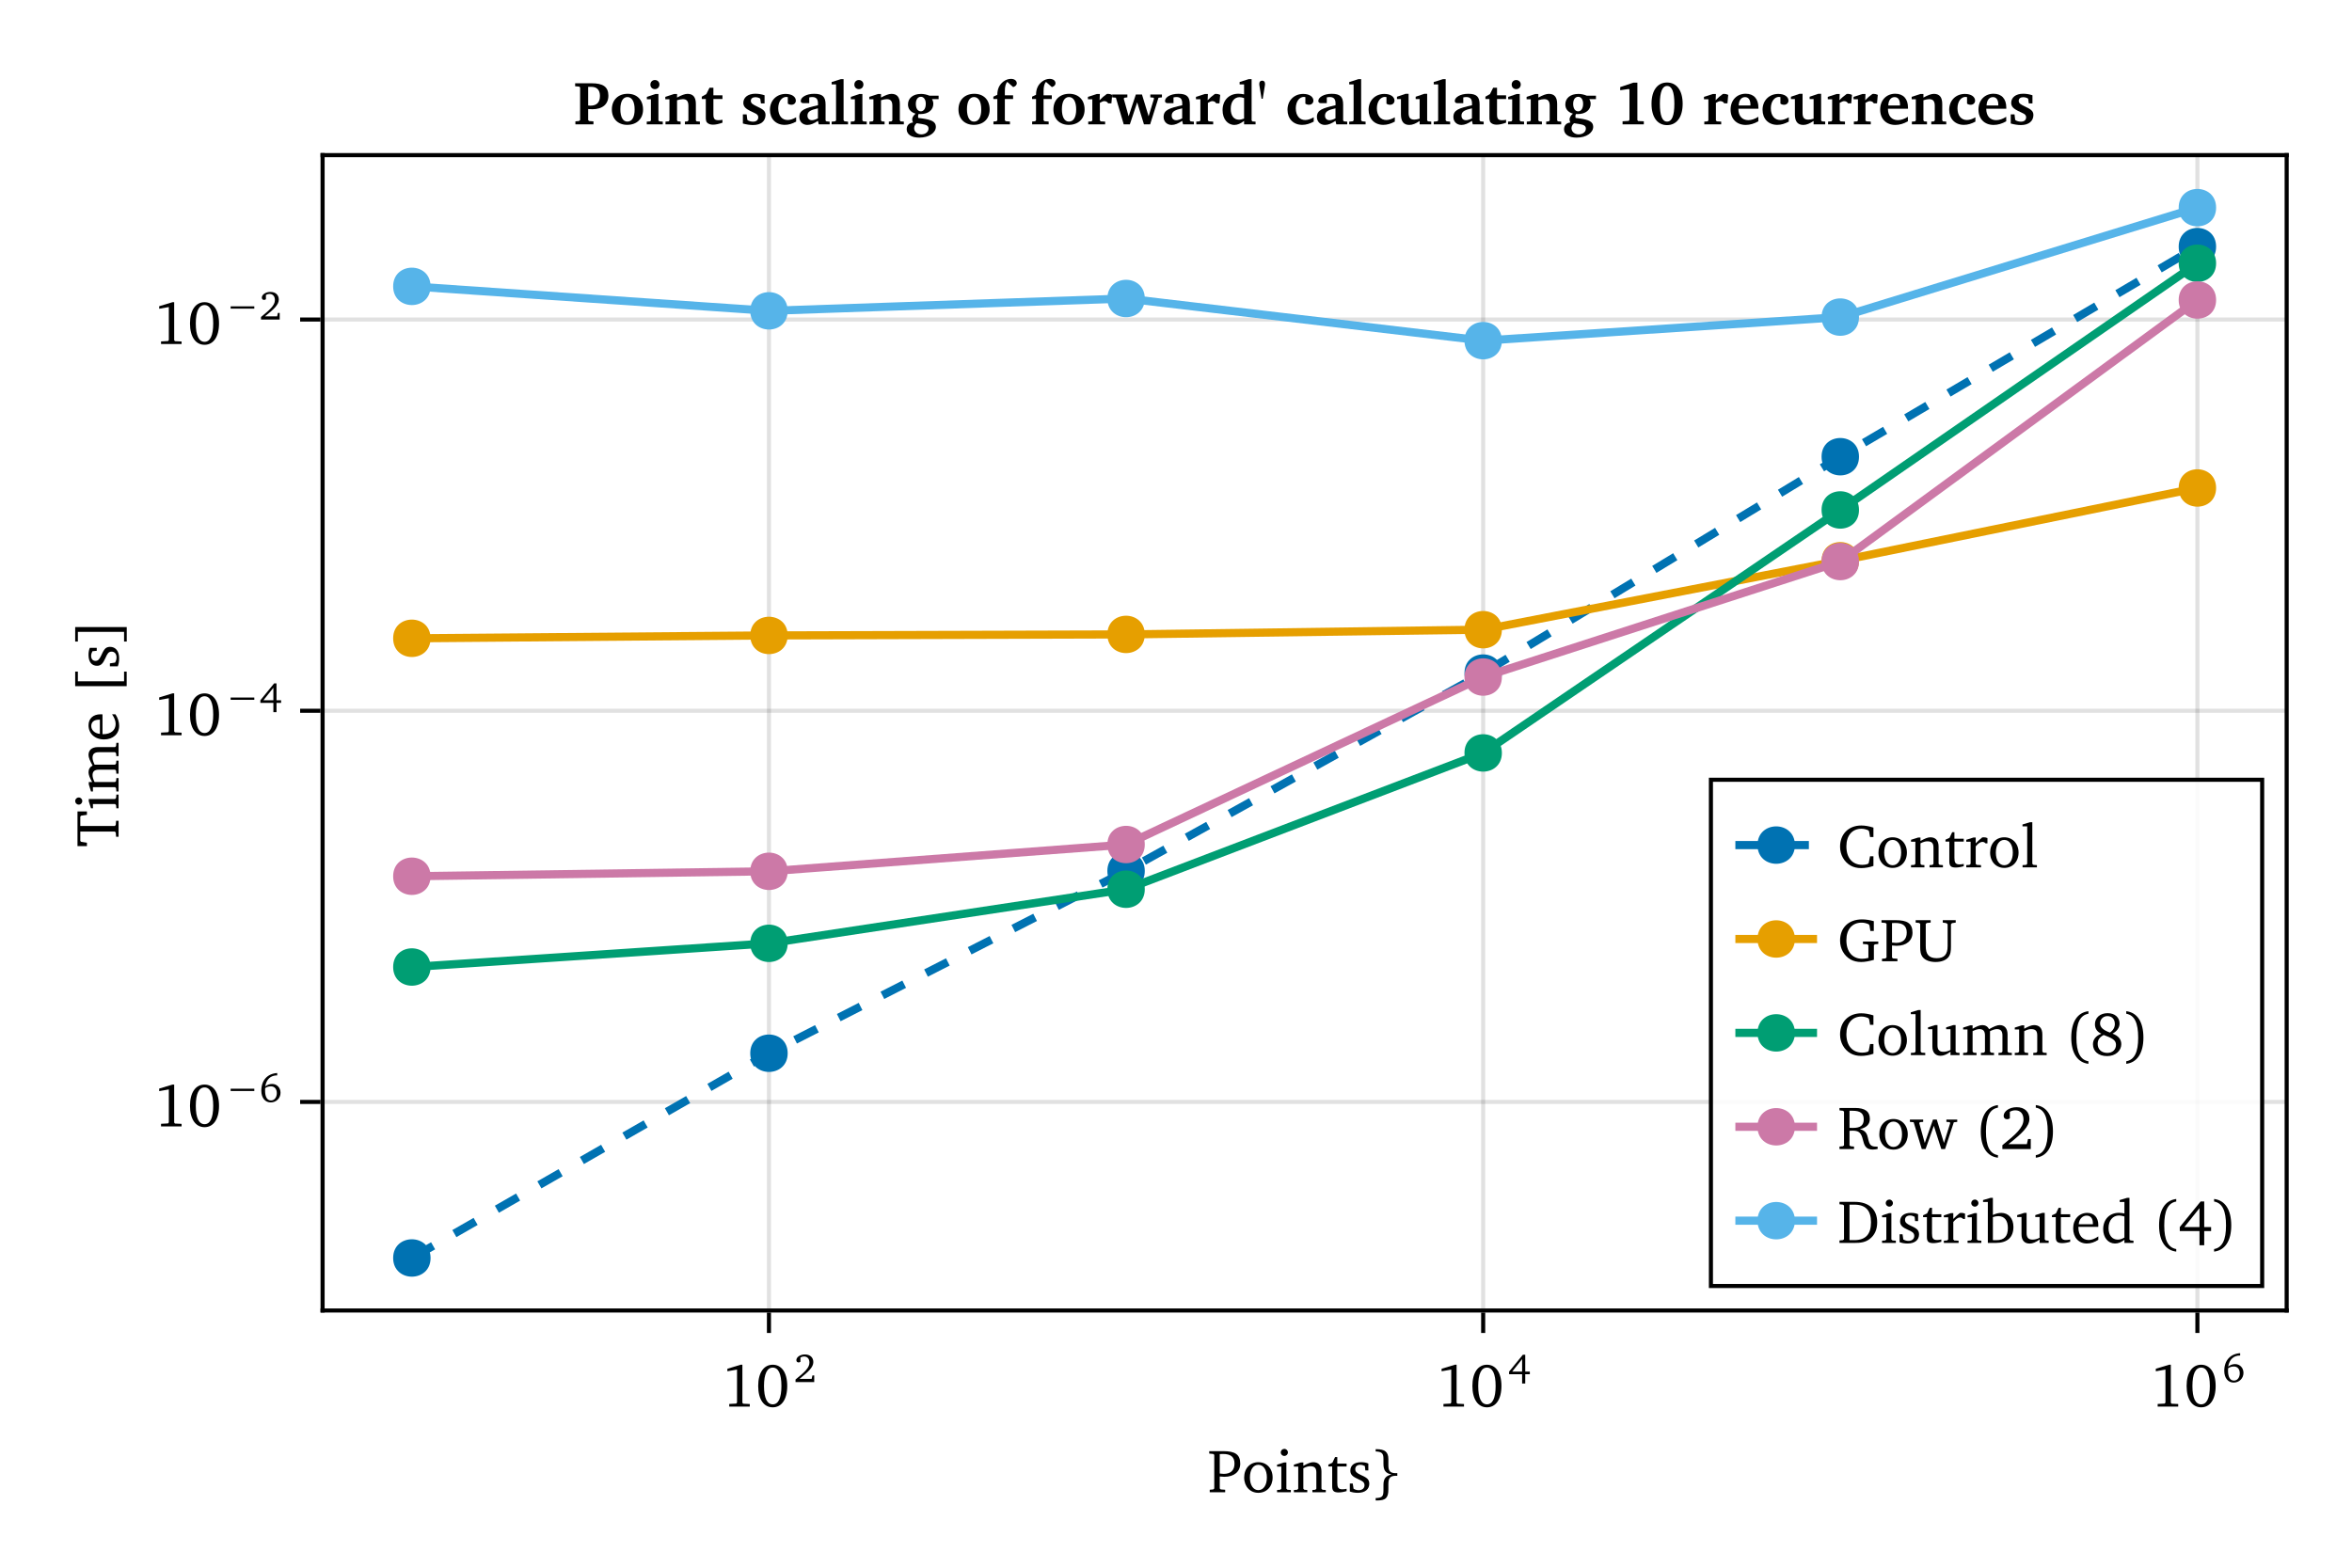 <?xml version="1.0" encoding="UTF-8"?>
<svg xmlns="http://www.w3.org/2000/svg" xmlns:xlink="http://www.w3.org/1999/xlink" width="576" height="384" viewBox="0 0 576 384">
<defs>
<g>
<g id="glyph-0-0-6548ddd7">
<path d="M 0.5 0 L 4.281 0 L 4.281 -0.609 L 3.203 -0.688 L 2.953 -0.906 L 2.953 -3.859 C 3.422 -3.812 3.797 -3.781 4.078 -3.781 C 6.5 -3.781 7.969 -5.078 7.969 -7 C 7.969 -9.281 6.672 -10.062 3.797 -10.062 L 0.375 -10.062 L 0.375 -9.469 L 1.344 -9.375 L 1.609 -9.172 L 1.609 -0.906 L 1.344 -0.688 L 0.5 -0.609 Z M 2.953 -4.578 L 2.953 -9.344 C 3.219 -9.375 3.5 -9.375 3.734 -9.375 C 5.656 -9.375 6.562 -8.641 6.562 -7.031 C 6.562 -5.391 5.656 -4.5 3.938 -4.5 C 3.719 -4.5 3.391 -4.531 2.953 -4.578 Z M 2.953 -4.578 "/>
</g>
<g id="glyph-0-1-6548ddd7">
<path d="M 0.953 -10.547 L 0.953 -9.984 C 2.453 -9.938 2.859 -9.516 2.859 -8.188 L 2.859 -6.969 C 2.859 -5.406 3.328 -4.672 4.828 -4.344 C 3.422 -4.031 2.859 -3.312 2.859 -1.812 L 2.859 -0.562 C 2.859 0.938 2.656 1.391 0.953 1.422 L 0.953 2.016 C 1.078 2.016 1.203 2.016 1.312 2.016 C 3.469 2.016 4.062 1.328 4.062 -0.734 L 4.062 -2.016 C 4.062 -3.5 4.531 -4.031 5.906 -4.031 C 6.016 -4.031 6.141 -4.016 6.25 -4.016 L 6.25 -4.688 C 6.125 -4.672 5.984 -4.672 5.859 -4.672 C 4.516 -4.672 4.062 -5.203 4.062 -6.594 L 4.062 -8.125 C 4.062 -9.844 3.203 -10.547 1.156 -10.547 C 1.094 -10.547 1.016 -10.547 0.953 -10.547 Z M 0.953 -10.547 "/>
</g>
<g id="glyph-0-2-6548ddd7">
<path d="M 4.031 -7.359 C 2.016 -7.359 0.562 -5.844 0.562 -3.609 C 0.562 -1.391 2.031 0.141 4.031 0.141 C 6.047 0.141 7.531 -1.391 7.531 -3.609 C 7.531 -5.828 6.062 -7.359 4.031 -7.359 Z M 4.031 -6.719 C 5.25 -6.719 6.125 -5.547 6.125 -3.609 C 6.125 -1.672 5.25 -0.516 4.031 -0.516 C 2.828 -0.516 1.969 -1.688 1.969 -3.609 C 1.969 -5.562 2.812 -6.719 4.031 -6.719 Z M 4.031 -6.719 "/>
</g>
<g id="glyph-0-3-6548ddd7">
<path d="M 0.375 -10.062 L 0.375 -9.469 L 1.234 -9.375 L 1.484 -9.172 L 1.484 -3.594 C 1.484 -2.484 1.562 -1.672 2.141 -0.953 C 2.719 -0.266 3.828 0.188 5.25 0.188 C 6.672 0.188 7.781 -0.266 8.359 -0.953 C 8.938 -1.672 9.016 -2.5 9.016 -3.594 L 9.016 -9.062 L 9.281 -9.328 L 10.188 -9.469 L 10.188 -10.062 L 7.016 -10.062 L 7.016 -9.469 L 7.922 -9.328 L 8.203 -9.062 L 8.203 -3.734 C 8.203 -1.688 7.422 -0.75 5.531 -0.75 C 3.609 -0.75 2.844 -1.688 2.844 -3.734 L 2.844 -9.172 L 3.125 -9.375 L 4.047 -9.469 L 4.047 -10.062 Z M 0.375 -10.062 "/>
</g>
<g id="glyph-0-4-6548ddd7">
<path d="M 2.125 -7.359 L 0.391 -6.812 L 0.391 -6.344 L 1.453 -6.344 L 1.453 -2.141 C 1.453 -0.641 2.172 0.156 3.469 0.156 C 4.203 0.156 5 -0.188 5.891 -0.844 L 5.891 0 L 8.109 0 L 8.109 -0.547 L 7.406 -0.609 L 7.141 -0.859 L 7.141 -7.359 L 6.562 -7.359 L 4.828 -6.812 L 4.828 -6.344 L 5.891 -6.344 L 5.891 -1.266 C 5.281 -0.953 4.703 -0.812 4.156 -0.812 C 3.156 -0.812 2.703 -1.312 2.703 -2.406 L 2.703 -7.359 Z M 2.125 -7.359 "/>
</g>
<g id="glyph-0-5-6548ddd7">
<path d="M 2.109 -1.188 C 5.438 -3.828 7.25 -5.516 7.25 -7.406 C 7.25 -9.109 6.062 -10.25 4.125 -10.25 C 2.266 -10.25 0.938 -9.188 0.938 -8.125 C 0.938 -7.625 1.266 -7.297 1.781 -7.297 C 2.031 -7.297 2.25 -7.359 2.453 -7.516 L 2.453 -9.125 C 2.906 -9.375 3.344 -9.484 3.797 -9.484 C 5.047 -9.484 5.797 -8.641 5.797 -7.219 C 5.797 -5.25 3.922 -3.609 0.625 -0.938 L 0.625 0 L 7.578 0 L 7.578 -2.453 L 6.906 -2.453 L 6.625 -1.188 Z M 2.109 -1.188 "/>
</g>
<g id="glyph-0-6-6548ddd7">
<path d="M 4.203 -10.062 L 0.5 -10.062 L 0.5 -9.469 L 1.344 -9.375 L 1.609 -9.172 L 1.609 -0.906 L 1.344 -0.688 L 0.5 -0.609 L 0.5 0 L 4.203 0 C 5.703 0 6.844 -0.172 7.859 -0.938 C 9.094 -1.859 9.734 -3.25 9.734 -5.047 C 9.734 -8.188 7.75 -10.062 4.203 -10.062 Z M 2.953 -9.375 L 4.141 -9.375 C 6.891 -9.375 8.219 -7.969 8.219 -5.047 C 8.219 -2.125 6.891 -0.688 4.141 -0.688 L 2.953 -0.688 Z M 2.953 -9.375 "/>
</g>
<g id="glyph-0-7-6548ddd7">
<path d="M 5.156 -7.031 C 4.656 -7.266 4.062 -7.359 3.406 -7.359 C 1.688 -7.359 0.75 -6.578 0.75 -5.266 C 0.75 -4.266 1.406 -3.781 2.688 -3.203 C 3.672 -2.766 4.219 -2.484 4.219 -1.703 C 4.219 -1 3.672 -0.5 2.812 -0.5 C 2.375 -0.5 1.953 -0.609 1.531 -0.859 L 1.344 -2.125 L 0.625 -2.125 L 0.625 -0.188 C 1.156 0.016 1.812 0.141 2.578 0.141 C 4.344 0.141 5.391 -0.719 5.391 -2.109 C 5.391 -2.672 5.172 -3.125 4.812 -3.406 C 4.312 -3.812 3.75 -4.016 3.219 -4.281 C 2.391 -4.688 1.953 -5 1.953 -5.641 C 1.953 -6.312 2.406 -6.719 3.188 -6.719 C 3.562 -6.719 3.922 -6.609 4.312 -6.406 L 4.422 -5.344 L 5.156 -5.344 Z M 5.156 -7.031 "/>
</g>
<g id="glyph-0-8-6548ddd7">
<path d="M 0.453 0 L 4.062 0 L 4.062 -0.547 L 3.016 -0.609 L 2.766 -0.859 L 2.766 -5.141 C 3.375 -5.859 3.906 -6.234 4.391 -6.234 C 4.703 -6.234 4.969 -6.125 5.156 -5.875 L 5.641 -5.875 L 5.641 -7.172 C 5.328 -7.312 5.047 -7.359 4.734 -7.359 C 4.625 -7.359 4.484 -7.359 4.359 -7.328 C 3.828 -6.906 3.281 -6.422 2.766 -5.875 L 2.766 -7.297 L 2.188 -7.297 L 0.453 -6.75 L 0.453 -6.281 L 1.516 -6.281 L 1.516 -0.859 L 1.25 -0.609 L 0.453 -0.547 Z M 0.453 0 "/>
</g>
<g id="glyph-1-0-6548ddd7">
<path d="M 4.031 -7.359 C 2.016 -7.359 0.562 -5.844 0.562 -3.609 C 0.562 -1.391 2.031 0.141 4.031 0.141 C 6.047 0.141 7.531 -1.391 7.531 -3.609 C 7.531 -5.828 6.062 -7.359 4.031 -7.359 Z M 4.031 -6.719 C 5.25 -6.719 6.125 -5.547 6.125 -3.609 C 6.125 -1.672 5.25 -0.516 4.031 -0.516 C 2.828 -0.516 1.969 -1.688 1.969 -3.609 C 1.969 -5.562 2.812 -6.719 4.031 -6.719 Z M 4.031 -6.719 "/>
</g>
<g id="glyph-1-1-6548ddd7">
<path d="M 2.312 -10.625 C 1.828 -10.625 1.438 -10.25 1.438 -9.75 C 1.438 -9.266 1.828 -8.891 2.312 -8.891 C 2.797 -8.891 3.188 -9.266 3.188 -9.75 C 3.188 -10.234 2.797 -10.625 2.312 -10.625 Z M 2.25 -7.297 L 0.531 -6.75 L 0.531 -6.281 L 1.578 -6.281 L 1.578 -0.859 L 1.312 -0.609 L 0.531 -0.547 L 0.531 0 L 3.906 0 L 3.906 -0.547 L 3.094 -0.609 L 2.812 -0.859 L 2.812 -7.297 Z M 2.25 -7.297 "/>
</g>
<g id="glyph-1-2-6548ddd7">
<path d="M 4.172 -10.25 C 2.031 -10.25 0.609 -8.359 0.609 -5.047 C 0.609 -1.719 2.031 0.188 4.172 0.188 C 6.312 0.188 7.719 -1.719 7.719 -5.047 C 7.719 -8.359 6.312 -10.25 4.172 -10.25 Z M 4.172 -9.547 C 5.547 -9.547 6.297 -8.016 6.297 -5.047 C 6.297 -2.062 5.547 -0.547 4.172 -0.547 C 2.797 -0.547 2.031 -2.062 2.031 -5.031 C 2.031 -8.016 2.797 -9.547 4.172 -9.547 Z M 4.172 -9.547 "/>
</g>
<g id="glyph-1-3-6548ddd7">
<path d="M 8.812 -0.344 L 8.812 -2.719 L 7.984 -2.719 L 7.656 -1.047 L 7.406 -0.812 C 6.953 -0.672 6.531 -0.609 6.109 -0.609 C 3.672 -0.609 2.188 -2.297 2.188 -5.141 C 2.188 -7.828 3.641 -9.453 5.875 -9.453 C 6.469 -9.453 7 -9.312 7.562 -9.062 L 7.75 -8.797 L 7.984 -7.422 L 8.812 -7.422 L 8.812 -9.734 C 7.719 -10.078 6.734 -10.25 5.844 -10.25 C 2.734 -10.25 0.641 -8.156 0.641 -5.047 C 0.641 -3.078 1.641 -1.328 3.234 -0.422 C 3.938 -0.031 4.797 0.188 5.797 0.188 C 6.797 0.188 7.828 0 8.812 -0.344 Z M 8.812 -0.344 "/>
</g>
<g id="glyph-1-4-6548ddd7">
<path d="M 0.453 0 L 4.062 0 L 4.062 -0.547 L 3.016 -0.609 L 2.766 -0.859 L 2.766 -5.141 C 3.375 -5.859 3.906 -6.234 4.391 -6.234 C 4.703 -6.234 4.969 -6.125 5.156 -5.875 L 5.641 -5.875 L 5.641 -7.172 C 5.328 -7.312 5.047 -7.359 4.734 -7.359 C 4.625 -7.359 4.484 -7.359 4.359 -7.328 C 3.828 -6.906 3.281 -6.422 2.766 -5.875 L 2.766 -7.297 L 2.188 -7.297 L 0.453 -6.75 L 0.453 -6.281 L 1.516 -6.281 L 1.516 -0.859 L 1.25 -0.609 L 0.453 -0.547 Z M 0.453 0 "/>
</g>
<g id="glyph-1-5-6548ddd7">
<path d="M 0.422 0 L 3.938 0 L 3.938 -0.547 L 3.078 -0.609 L 2.812 -0.859 L 2.812 -11.047 L 2.234 -11.047 L 0.406 -10.5 L 0.406 -10.031 L 1.562 -10.031 L 1.562 -0.859 L 1.312 -0.609 L 0.422 -0.547 Z M 0.422 0 "/>
</g>
<g id="glyph-1-6-6548ddd7">
<path d="M 6.25 -4.828 L 6.25 -4.219 L 7.312 -4.141 L 7.578 -3.938 L 7.578 -0.812 C 6.984 -0.672 6.484 -0.609 6.047 -0.609 C 3.688 -0.609 2.188 -2.312 2.188 -5.141 C 2.188 -7.844 3.625 -9.453 5.922 -9.453 C 6.531 -9.453 7.078 -9.312 7.641 -9.062 L 7.844 -8.797 L 8.062 -7.422 L 8.906 -7.422 L 8.906 -9.812 C 7.922 -10.094 6.938 -10.25 6.031 -10.25 C 2.719 -10.25 0.641 -8.203 0.641 -5.047 C 0.641 -3.078 1.625 -1.328 3.234 -0.422 C 3.938 -0.031 4.812 0.188 5.812 0.188 C 6.703 0.188 7.734 0 8.922 -0.344 L 8.922 -3.938 L 9.188 -4.141 L 10 -4.219 L 10 -4.828 Z M 6.25 -4.828 "/>
</g>
<g id="glyph-1-7-6548ddd7">
<path d="M 0.5 0 L 4.281 0 L 4.281 -0.609 L 3.203 -0.688 L 2.953 -0.906 L 2.953 -3.859 C 3.422 -3.812 3.797 -3.781 4.078 -3.781 C 6.5 -3.781 7.969 -5.078 7.969 -7 C 7.969 -9.281 6.672 -10.062 3.797 -10.062 L 0.375 -10.062 L 0.375 -9.469 L 1.344 -9.375 L 1.609 -9.172 L 1.609 -0.906 L 1.344 -0.688 L 0.5 -0.609 Z M 2.953 -4.578 L 2.953 -9.344 C 3.219 -9.375 3.5 -9.375 3.734 -9.375 C 5.656 -9.375 6.562 -8.641 6.562 -7.031 C 6.562 -5.391 5.656 -4.5 3.938 -4.5 C 3.719 -4.5 3.391 -4.531 2.953 -4.578 Z M 2.953 -4.578 "/>
</g>
<g id="glyph-1-8-6548ddd7">
<path d="M 6.812 -6.359 C 6.469 -7.016 5.891 -7.359 5.156 -7.359 C 4.531 -7.359 3.75 -7.047 2.766 -6.469 L 2.766 -7.297 L 2.188 -7.297 L 0.453 -6.75 L 0.453 -6.281 L 1.516 -6.281 L 1.516 -0.859 L 1.266 -0.609 L 0.453 -0.547 L 0.453 0 L 3.734 0 L 3.734 -0.547 L 3.016 -0.609 L 2.766 -0.859 L 2.766 -5.875 C 3.422 -6.203 3.969 -6.375 4.469 -6.375 C 5.375 -6.375 5.797 -5.875 5.797 -4.828 L 5.797 -0.859 L 5.531 -0.609 L 4.812 -0.547 L 4.812 0 L 8.016 0 L 8.016 -0.547 L 7.312 -0.609 L 7.031 -0.859 L 7.031 -5.875 C 7.688 -6.188 8.25 -6.375 8.734 -6.375 C 9.656 -6.375 10.078 -5.875 10.078 -4.828 L 10.078 -0.859 L 9.812 -0.609 L 9.109 -0.547 L 9.109 0 L 12.375 0 L 12.375 -0.547 L 11.578 -0.609 L 11.328 -0.859 L 11.328 -5.078 C 11.328 -6.562 10.578 -7.359 9.391 -7.359 C 8.797 -7.359 7.938 -7.016 6.812 -6.359 Z M 6.812 -6.359 "/>
</g>
<g id="glyph-1-9-6548ddd7">
<path d="M 0.453 0 L 3.734 0 L 3.734 -0.547 L 3.016 -0.609 L 2.766 -0.859 L 2.766 -5.875 C 3.406 -6.203 3.953 -6.375 4.438 -6.375 C 5.547 -6.375 5.953 -5.922 5.953 -4.828 L 5.953 -0.859 L 5.703 -0.609 L 4.984 -0.547 L 4.984 0 L 8.266 0 L 8.266 -0.547 L 7.453 -0.609 L 7.203 -0.859 L 7.203 -5.078 C 7.203 -6.578 6.484 -7.359 5.172 -7.359 C 4.531 -7.359 3.766 -7.016 2.766 -6.469 L 2.766 -7.297 L 2.188 -7.297 L 0.453 -6.75 L 0.453 -6.281 L 1.516 -6.281 L 1.516 -0.859 L 1.266 -0.609 L 0.453 -0.547 Z M 0.453 0 "/>
</g>
<g id="glyph-1-10-6548ddd7">
</g>
<g id="glyph-1-11-6548ddd7">
<path d="M 4.812 -5.531 C 3.188 -6.125 2.391 -6.797 2.391 -7.781 C 2.391 -8.781 3.172 -9.562 4.203 -9.562 C 5.297 -9.562 6.016 -8.812 6.016 -7.609 C 6.016 -6.812 5.594 -6.047 4.812 -5.531 Z M 5.438 -5.266 C 6.562 -5.844 7.172 -6.766 7.172 -7.75 C 7.172 -9.203 6.047 -10.281 4.25 -10.281 C 2.391 -10.281 1.141 -9.156 1.141 -7.562 C 1.141 -6.484 1.688 -5.688 2.719 -5.25 C 1.344 -4.719 0.656 -3.844 0.656 -2.656 C 0.656 -0.953 1.969 0.234 4.125 0.234 C 6.203 0.234 7.594 -1.094 7.594 -2.688 C 7.594 -3.859 6.859 -4.766 5.438 -5.266 Z M 3.281 -4.938 C 5.297 -4.188 6.297 -3.719 6.297 -2.531 C 6.297 -1.344 5.453 -0.547 4.172 -0.547 C 2.734 -0.547 1.812 -1.422 1.812 -2.75 C 1.812 -3.75 2.266 -4.391 3.281 -4.938 Z M 3.281 -4.938 "/>
</g>
<g id="glyph-1-12-6548ddd7">
<path d="M 0.5 -10.062 L 0.5 -9.469 L 1.344 -9.375 L 1.609 -9.172 L 1.609 -0.906 L 1.344 -0.688 L 0.5 -0.609 L 0.5 0 L 4.062 0 L 4.062 -0.609 L 3.203 -0.688 L 2.953 -0.906 L 2.953 -4.469 C 3.219 -4.484 3.484 -4.5 3.703 -4.5 C 5.062 -4.5 5.656 -4.109 6.062 -2.875 C 6.375 -1.922 6.438 -0.938 7.156 -0.312 C 7.5 -0.016 8 0.125 8.672 0.125 C 9.016 0.125 9.391 0.078 9.844 -0.016 L 9.844 -0.578 C 9.797 -0.578 9.75 -0.578 9.703 -0.578 C 8.562 -0.578 8.078 -0.766 7.75 -1.656 C 7.484 -2.359 7.469 -3.188 7.047 -3.875 C 6.75 -4.359 6.234 -4.688 5.5 -4.875 C 7.125 -5.234 7.938 -6.078 7.938 -7.359 C 7.938 -9.203 6.75 -10.062 4.312 -10.062 Z M 2.953 -9.375 L 3.672 -9.375 C 5.531 -9.375 6.438 -8.812 6.438 -7.25 C 6.438 -5.766 5.578 -5.172 3.781 -5.172 C 3.688 -5.172 3.422 -5.172 2.953 -5.188 Z M 2.953 -9.375 "/>
</g>
<g id="glyph-1-13-6548ddd7">
<path d="M 5.797 -10.766 C 3.125 -10.438 1.594 -8.172 1.594 -4.281 C 1.594 -0.438 3.188 1.828 5.797 2.125 L 5.797 1.5 C 3.781 1.156 2.859 -0.734 2.859 -4.266 C 2.859 -7.859 3.734 -9.781 5.797 -10.141 Z M 5.797 -10.766 "/>
</g>
<g id="glyph-1-14-6548ddd7">
<path d="M 0.469 -10.766 L 0.469 -10.141 C 2.516 -9.781 3.391 -7.859 3.391 -4.266 C 3.391 -0.734 2.469 1.156 0.469 1.5 L 0.469 2.125 C 3.078 1.828 4.672 -0.438 4.672 -4.281 C 4.672 -8.172 3.141 -10.438 0.469 -10.766 Z M 0.469 -10.766 "/>
</g>
<g id="glyph-1-15-6548ddd7">
<path d="M 1.312 -6.312 L 1.312 -1.469 C 1.312 -0.406 1.641 0.047 2.875 0.047 C 3.469 0.047 4.141 -0.062 4.844 -0.281 L 4.844 -0.844 C 4.5 -0.766 4.156 -0.719 3.812 -0.719 C 2.766 -0.719 2.562 -1.219 2.562 -2.359 L 2.562 -6.312 L 4.844 -6.312 L 4.844 -7.016 L 2.562 -7.016 L 2.562 -8.609 L 2.016 -8.609 L 1.359 -7.219 L 0.375 -6.781 L 0.375 -6.312 Z M 1.312 -6.312 "/>
</g>
<g id="glyph-1-16-6548ddd7">
<path d="M 1.969 -11.047 L 0.125 -10.5 L 0.125 -10.031 L 1.297 -10.031 L 1.297 0 L 3.203 0 C 6.078 0 7.562 -1.359 7.562 -3.938 C 7.562 -5.984 6.359 -7.359 4.594 -7.359 C 3.938 -7.359 3.25 -7.188 2.531 -6.844 L 2.531 -11.047 Z M 2.531 -0.688 L 2.531 -6.328 C 3.031 -6.484 3.484 -6.562 3.859 -6.562 C 5.359 -6.562 6.203 -5.531 6.203 -3.656 C 6.203 -1.594 5.312 -0.672 3.359 -0.672 C 3.281 -0.672 3 -0.672 2.531 -0.688 Z M 2.531 -0.688 "/>
</g>
<g id="glyph-1-17-6548ddd7">
<path d="M 6.719 -1.594 C 5.859 -1.016 5.109 -0.719 4.359 -0.719 C 2.844 -0.719 1.844 -1.859 1.844 -3.781 C 1.844 -3.828 1.844 -3.891 1.844 -3.938 L 6.703 -3.938 C 6.719 -4.109 6.719 -4.266 6.719 -4.406 C 6.719 -6.25 5.656 -7.359 4.016 -7.359 C 2.016 -7.359 0.562 -5.812 0.562 -3.562 C 0.562 -1.344 1.922 0.141 3.906 0.141 C 4.844 0.141 5.812 -0.172 6.719 -0.766 Z M 5.391 -4.578 L 1.922 -4.578 C 2.016 -5.844 2.859 -6.688 3.828 -6.688 C 4.828 -6.688 5.391 -6.031 5.391 -4.812 C 5.391 -4.734 5.391 -4.656 5.391 -4.578 Z M 5.391 -4.578 "/>
</g>
<g id="glyph-2-0-6548ddd7">
<path d="M 0.453 0 L 3.734 0 L 3.734 -0.547 L 3.016 -0.609 L 2.766 -0.859 L 2.766 -5.875 C 3.406 -6.203 3.953 -6.375 4.438 -6.375 C 5.547 -6.375 5.953 -5.922 5.953 -4.828 L 5.953 -0.859 L 5.703 -0.609 L 4.984 -0.547 L 4.984 0 L 8.266 0 L 8.266 -0.547 L 7.453 -0.609 L 7.203 -0.859 L 7.203 -5.078 C 7.203 -6.578 6.484 -7.359 5.172 -7.359 C 4.531 -7.359 3.766 -7.016 2.766 -6.469 L 2.766 -7.297 L 2.188 -7.297 L 0.453 -6.75 L 0.453 -6.281 L 1.516 -6.281 L 1.516 -0.859 L 1.266 -0.609 L 0.453 -0.547 Z M 0.453 0 "/>
</g>
<g id="glyph-2-1-6548ddd7">
<path d="M 1.312 -6.312 L 1.312 -1.469 C 1.312 -0.406 1.641 0.047 2.875 0.047 C 3.469 0.047 4.141 -0.062 4.844 -0.281 L 4.844 -0.844 C 4.5 -0.766 4.156 -0.719 3.812 -0.719 C 2.766 -0.719 2.562 -1.219 2.562 -2.359 L 2.562 -6.312 L 4.844 -6.312 L 4.844 -7.016 L 2.562 -7.016 L 2.562 -8.609 L 2.016 -8.609 L 1.359 -7.219 L 0.375 -6.781 L 0.375 -6.312 Z M 1.312 -6.312 "/>
</g>
<g id="glyph-2-2-6548ddd7">
<path d="M 5.156 -7.031 C 4.656 -7.266 4.062 -7.359 3.406 -7.359 C 1.688 -7.359 0.75 -6.578 0.75 -5.266 C 0.75 -4.266 1.406 -3.781 2.688 -3.203 C 3.672 -2.766 4.219 -2.484 4.219 -1.703 C 4.219 -1 3.672 -0.5 2.812 -0.5 C 2.375 -0.5 1.953 -0.609 1.531 -0.859 L 1.344 -2.125 L 0.625 -2.125 L 0.625 -0.188 C 1.156 0.016 1.812 0.141 2.578 0.141 C 4.344 0.141 5.391 -0.719 5.391 -2.109 C 5.391 -2.672 5.172 -3.125 4.812 -3.406 C 4.312 -3.812 3.75 -4.016 3.219 -4.281 C 2.391 -4.688 1.953 -5 1.953 -5.641 C 1.953 -6.312 2.406 -6.719 3.188 -6.719 C 3.562 -6.719 3.922 -6.609 4.312 -6.406 L 4.422 -5.344 L 5.156 -5.344 Z M 5.156 -7.031 "/>
</g>
<g id="glyph-2-3-6548ddd7">
<path d="M 4.672 -10.25 L 1.406 -9.266 L 1.406 -8.641 L 3.766 -9.062 L 3.766 -0.984 L 3.578 -0.734 L 1.859 -0.641 L 1.859 0 L 6.891 0 L 6.891 -0.625 L 5.266 -0.703 L 5.078 -0.938 L 5.078 -10.25 Z M 4.672 -10.25 "/>
</g>
<g id="glyph-2-4-6548ddd7">
<path d="M 4.172 -10.25 C 2.031 -10.25 0.609 -8.359 0.609 -5.047 C 0.609 -1.719 2.031 0.188 4.172 0.188 C 6.312 0.188 7.719 -1.719 7.719 -5.047 C 7.719 -8.359 6.312 -10.25 4.172 -10.25 Z M 4.172 -9.547 C 5.547 -9.547 6.297 -8.016 6.297 -5.047 C 6.297 -2.062 5.547 -0.547 4.172 -0.547 C 2.797 -0.547 2.031 -2.062 2.031 -5.031 C 2.031 -8.016 2.797 -9.547 4.172 -9.547 Z M 4.172 -9.547 "/>
</g>
<g id="glyph-2-5-6548ddd7">
<path d="M 0.422 0 L 3.938 0 L 3.938 -0.547 L 3.078 -0.609 L 2.812 -0.859 L 2.812 -11.047 L 2.234 -11.047 L 0.406 -10.5 L 0.406 -10.031 L 1.562 -10.031 L 1.562 -0.859 L 1.312 -0.609 L 0.422 -0.547 Z M 0.422 0 "/>
</g>
<g id="glyph-2-6-6548ddd7">
<path d="M 5.797 -10.766 C 3.125 -10.438 1.594 -8.172 1.594 -4.281 C 1.594 -0.438 3.188 1.828 5.797 2.125 L 5.797 1.5 C 3.781 1.156 2.859 -0.734 2.859 -4.266 C 2.859 -7.859 3.734 -9.781 5.797 -10.141 Z M 5.797 -10.766 "/>
</g>
<g id="glyph-2-7-6548ddd7">
<path d="M 0.469 -10.766 L 0.469 -10.141 C 2.516 -9.781 3.391 -7.859 3.391 -4.266 C 3.391 -0.734 2.469 1.156 0.469 1.5 L 0.469 2.125 C 3.078 1.828 4.672 -0.438 4.672 -4.281 C 4.672 -8.172 3.141 -10.438 0.469 -10.766 Z M 0.469 -10.766 "/>
</g>
<g id="glyph-2-8-6548ddd7">
<path d="M 4.031 -7.359 C 2.016 -7.359 0.562 -5.844 0.562 -3.609 C 0.562 -1.391 2.031 0.141 4.031 0.141 C 6.047 0.141 7.531 -1.391 7.531 -3.609 C 7.531 -5.828 6.062 -7.359 4.031 -7.359 Z M 4.031 -6.719 C 5.25 -6.719 6.125 -5.547 6.125 -3.609 C 6.125 -1.672 5.25 -0.516 4.031 -0.516 C 2.828 -0.516 1.969 -1.688 1.969 -3.609 C 1.969 -5.562 2.812 -6.719 4.031 -6.719 Z M 4.031 -6.719 "/>
</g>
<g id="glyph-2-9-6548ddd7">
<path d="M -0.031 -7.219 L -0.031 -6.656 L 0.891 -6.562 L 2.875 0 L 3.812 0 L 5.828 -5.688 L 7.656 0 L 8.578 0 L 10.719 -6.547 L 11.562 -6.656 L 11.562 -7.219 L 8.906 -7.219 L 8.906 -6.656 L 9.719 -6.594 L 9.844 -6.359 L 8.312 -1.484 L 6.547 -7.219 L 5.625 -7.219 L 3.609 -1.484 L 2.25 -6.359 L 2.438 -6.594 L 3.219 -6.656 L 3.219 -7.219 Z M -0.031 -7.219 "/>
</g>
<g id="glyph-2-10-6548ddd7">
<path d="M 2.312 -10.625 C 1.828 -10.625 1.438 -10.25 1.438 -9.75 C 1.438 -9.266 1.828 -8.891 2.312 -8.891 C 2.797 -8.891 3.188 -9.266 3.188 -9.75 C 3.188 -10.234 2.797 -10.625 2.312 -10.625 Z M 2.25 -7.297 L 0.531 -6.75 L 0.531 -6.281 L 1.578 -6.281 L 1.578 -0.859 L 1.312 -0.609 L 0.531 -0.547 L 0.531 0 L 3.906 0 L 3.906 -0.547 L 3.094 -0.609 L 2.812 -0.859 L 2.812 -7.297 Z M 2.25 -7.297 "/>
</g>
<g id="glyph-2-11-6548ddd7">
<path d="M 2.125 -7.359 L 0.391 -6.812 L 0.391 -6.344 L 1.453 -6.344 L 1.453 -2.141 C 1.453 -0.641 2.172 0.156 3.469 0.156 C 4.203 0.156 5 -0.188 5.891 -0.844 L 5.891 0 L 8.109 0 L 8.109 -0.547 L 7.406 -0.609 L 7.141 -0.859 L 7.141 -7.359 L 6.562 -7.359 L 4.828 -6.812 L 4.828 -6.344 L 5.891 -6.344 L 5.891 -1.266 C 5.281 -0.953 4.703 -0.812 4.156 -0.812 C 3.156 -0.812 2.703 -1.312 2.703 -2.406 L 2.703 -7.359 Z M 2.125 -7.359 "/>
</g>
<g id="glyph-2-12-6548ddd7">
<path d="M 5.75 -10.031 L 5.75 -7.219 C 5.281 -7.312 4.828 -7.375 4.406 -7.375 C 2.125 -7.375 0.547 -5.781 0.547 -3.375 C 0.547 -1.281 1.797 0.141 3.438 0.141 C 4.266 0.141 4.984 -0.172 5.75 -0.781 L 5.75 0 L 7.969 0 L 7.969 -0.547 L 7.25 -0.609 L 6.984 -0.859 L 6.984 -11.047 L 6.422 -11.047 L 4.594 -10.5 L 4.594 -10.031 Z M 5.75 -1.328 C 5.188 -0.984 4.656 -0.812 4.109 -0.812 C 2.766 -0.812 1.859 -1.875 1.859 -3.625 C 1.859 -5.5 2.906 -6.719 4.422 -6.719 C 4.781 -6.719 5.234 -6.625 5.75 -6.484 Z M 5.75 -1.328 "/>
</g>
<g id="glyph-2-13-6548ddd7">
</g>
<g id="glyph-2-14-6548ddd7">
<path d="M 5.516 -10.156 L 0.406 -3.891 L 0.406 -2.906 L 5.234 -2.906 L 5.234 0.562 L 6.391 0.562 L 6.391 -2.906 L 8.078 -2.906 L 8.078 -3.891 L 6.391 -3.891 L 6.391 -10.156 Z M 5.234 -8.516 L 5.234 -3.891 L 1.531 -3.891 Z M 5.234 -8.516 "/>
</g>
<g id="glyph-3-0-6548ddd7">
<path d="M 4.672 -10.25 L 1.406 -9.266 L 1.406 -8.641 L 3.766 -9.062 L 3.766 -0.984 L 3.578 -0.734 L 1.859 -0.641 L 1.859 0 L 6.891 0 L 6.891 -0.625 L 5.266 -0.703 L 5.078 -0.938 L 5.078 -10.25 Z M 4.672 -10.25 "/>
</g>
<g id="glyph-4-0-6548ddd7">
<path d="M 4.172 -10.25 C 2.031 -10.25 0.609 -8.359 0.609 -5.047 C 0.609 -1.719 2.031 0.188 4.172 0.188 C 6.312 0.188 7.719 -1.719 7.719 -5.047 C 7.719 -8.359 6.312 -10.25 4.172 -10.25 Z M 4.172 -9.547 C 5.547 -9.547 6.297 -8.016 6.297 -5.047 C 6.297 -2.062 5.547 -0.547 4.172 -0.547 C 2.797 -0.547 2.031 -2.062 2.031 -5.031 C 2.031 -8.016 2.797 -9.547 4.172 -9.547 Z M 4.172 -9.547 "/>
</g>
<g id="glyph-5-0-6548ddd7">
<path d="M 1.391 -0.781 C 3.594 -2.531 4.781 -3.641 4.781 -4.891 C 4.781 -6.016 4 -6.766 2.719 -6.766 C 1.5 -6.766 0.625 -6.062 0.625 -5.375 C 0.625 -5.031 0.828 -4.812 1.172 -4.812 C 1.344 -4.812 1.484 -4.859 1.625 -4.969 L 1.625 -6.016 C 1.922 -6.188 2.203 -6.266 2.5 -6.266 C 3.328 -6.266 3.828 -5.703 3.828 -4.766 C 3.828 -3.469 2.578 -2.391 0.422 -0.625 L 0.422 0 L 5 0 L 5 -1.625 L 4.562 -1.625 L 4.375 -0.781 Z M 1.391 -0.781 "/>
</g>
<g id="glyph-5-1-6548ddd7">
<path d="M 3.641 -6.703 L 0.266 -2.562 L 0.266 -1.922 L 3.453 -1.922 L 3.453 0.359 L 4.219 0.359 L 4.219 -1.922 L 5.344 -1.922 L 5.344 -2.562 L 4.219 -2.562 L 4.219 -6.703 Z M 3.453 -5.625 L 3.453 -2.562 L 1.016 -2.562 Z M 3.453 -5.625 "/>
</g>
<g id="glyph-5-2-6548ddd7">
<path d="M 4.391 -7.078 C 1.969 -6.922 0.5 -5.281 0.5 -2.75 C 0.5 -0.953 1.469 0.125 2.797 0.125 C 4.156 0.125 5.203 -0.906 5.203 -2.25 C 5.203 -3.5 4.312 -4.406 3.141 -4.406 C 2.562 -4.406 1.969 -4.203 1.453 -3.797 C 1.766 -5.562 2.781 -6.5 4.359 -6.5 C 4.375 -6.5 4.375 -6.5 4.391 -6.5 Z M 1.438 -3.375 C 1.844 -3.672 2.328 -3.812 2.875 -3.812 C 3.719 -3.812 4.297 -3.188 4.297 -2.156 C 4.297 -1.109 3.703 -0.359 2.875 -0.359 C 1.953 -0.359 1.422 -1.188 1.422 -2.766 C 1.422 -2.953 1.422 -3.156 1.438 -3.375 Z M 1.438 -3.375 "/>
</g>
<g id="glyph-5-3-6548ddd7">
<path d="M 1.234 -3.234 L 1.234 -2.672 L 7.031 -2.672 L 7.031 -3.234 Z M 1.234 -3.234 "/>
</g>
<g id="glyph-6-0-6548ddd7">
<path d="M -10.062 -0.234 L -7.75 -0.234 L -7.75 -1.062 L -9.156 -1.281 L -9.375 -1.484 L -9.375 -3.797 L -0.906 -3.797 L -0.688 -3.531 L -0.609 -2.516 L 0 -2.516 L 0 -6.438 L -0.609 -6.438 L -0.688 -5.438 L -0.906 -5.156 L -9.375 -5.156 L -9.375 -7.469 L -9.156 -7.688 L -7.75 -7.891 L -7.75 -8.719 L -10.062 -8.719 Z M -10.062 -0.234 "/>
</g>
<g id="glyph-6-1-6548ddd7">
</g>
<g id="glyph-6-2-6548ddd7">
<path d="M -10.625 -2.078 L 1.984 -2.078 L 1.984 -5.641 L 1.344 -5.641 L 1.344 -3.266 L -9.969 -3.266 L -9.969 -5.641 L -10.625 -5.641 Z M -10.625 -2.078 "/>
</g>
<g id="glyph-7-0-6548ddd7">
<path d="M -10.625 -2.312 C -10.625 -1.828 -10.25 -1.438 -9.75 -1.438 C -9.266 -1.438 -8.891 -1.828 -8.891 -2.312 C -8.891 -2.797 -9.266 -3.188 -9.75 -3.188 C -10.234 -3.188 -10.625 -2.797 -10.625 -2.312 Z M -7.297 -2.25 L -6.75 -0.531 L -6.281 -0.531 L -6.281 -1.578 L -0.859 -1.578 L -0.609 -1.312 L -0.547 -0.531 L 0 -0.531 L 0 -3.906 L -0.547 -3.906 L -0.609 -3.094 L -0.859 -2.812 L -7.297 -2.812 Z M -7.297 -2.25 "/>
</g>
<g id="glyph-7-1-6548ddd7">
<path d="M -7.031 -5.156 C -7.266 -4.656 -7.359 -4.062 -7.359 -3.406 C -7.359 -1.688 -6.578 -0.75 -5.266 -0.75 C -4.266 -0.75 -3.781 -1.406 -3.203 -2.688 C -2.766 -3.672 -2.484 -4.219 -1.703 -4.219 C -1 -4.219 -0.5 -3.672 -0.5 -2.812 C -0.5 -2.375 -0.609 -1.953 -0.859 -1.531 L -2.125 -1.344 L -2.125 -0.625 L -0.188 -0.625 C 0.016 -1.156 0.141 -1.812 0.141 -2.578 C 0.141 -4.344 -0.719 -5.391 -2.109 -5.391 C -2.672 -5.391 -3.125 -5.172 -3.406 -4.812 C -3.812 -4.312 -4.016 -3.75 -4.281 -3.219 C -4.688 -2.391 -5 -1.953 -5.641 -1.953 C -6.312 -1.953 -6.719 -2.406 -6.719 -3.188 C -6.719 -3.562 -6.609 -3.922 -6.406 -4.312 L -5.344 -4.422 L -5.344 -5.156 Z M -7.031 -5.156 "/>
</g>
<g id="glyph-8-0-6548ddd7">
<path d="M -6.359 -6.812 C -7.016 -6.469 -7.359 -5.891 -7.359 -5.156 C -7.359 -4.531 -7.047 -3.75 -6.469 -2.766 L -7.297 -2.766 L -7.297 -2.188 L -6.75 -0.453 L -6.281 -0.453 L -6.281 -1.516 L -0.859 -1.516 L -0.609 -1.266 L -0.547 -0.453 L 0 -0.453 L 0 -3.734 L -0.547 -3.734 L -0.609 -3.016 L -0.859 -2.766 L -5.875 -2.766 C -6.203 -3.422 -6.375 -3.969 -6.375 -4.469 C -6.375 -5.375 -5.875 -5.797 -4.828 -5.797 L -0.859 -5.797 L -0.609 -5.531 L -0.547 -4.812 L 0 -4.812 L 0 -8.016 L -0.547 -8.016 L -0.609 -7.312 L -0.859 -7.031 L -5.875 -7.031 C -6.188 -7.688 -6.375 -8.25 -6.375 -8.734 C -6.375 -9.656 -5.875 -10.078 -4.828 -10.078 L -0.859 -10.078 L -0.609 -9.812 L -0.547 -9.109 L 0 -9.109 L 0 -12.375 L -0.547 -12.375 L -0.609 -11.578 L -0.859 -11.328 L -5.078 -11.328 C -6.562 -11.328 -7.359 -10.578 -7.359 -9.391 C -7.359 -8.797 -7.016 -7.938 -6.359 -6.812 Z M -6.359 -6.812 "/>
</g>
<g id="glyph-8-1-6548ddd7">
<path d="M -10.625 -0.688 L -9.969 -0.688 L -9.969 -3.062 L 1.344 -3.062 L 1.344 -0.688 L 2 -0.688 L 2 -4.234 L -10.625 -4.234 Z M -10.625 -0.688 "/>
</g>
<g id="glyph-9-0-6548ddd7">
<path d="M -1.594 -6.719 C -1.016 -5.859 -0.719 -5.109 -0.719 -4.359 C -0.719 -2.844 -1.859 -1.844 -3.781 -1.844 C -3.828 -1.844 -3.891 -1.844 -3.938 -1.844 L -3.938 -6.703 C -4.109 -6.719 -4.266 -6.719 -4.406 -6.719 C -6.25 -6.719 -7.359 -5.656 -7.359 -4.016 C -7.359 -2.016 -5.812 -0.562 -3.562 -0.562 C -1.344 -0.562 0.141 -1.922 0.141 -3.906 C 0.141 -4.844 -0.172 -5.812 -0.766 -6.719 Z M -4.578 -5.391 L -4.578 -1.922 C -5.844 -2.016 -6.688 -2.859 -6.688 -3.828 C -6.688 -4.828 -6.031 -5.391 -4.812 -5.391 C -4.734 -5.391 -4.656 -5.391 -4.578 -5.391 Z M -4.578 -5.391 "/>
</g>
<g id="glyph-10-0-6548ddd7">
<path d="M 4.672 -10.25 L 1.406 -9.266 L 1.406 -8.641 L 3.766 -9.062 L 3.766 -0.984 L 3.578 -0.734 L 1.859 -0.641 L 1.859 0 L 6.891 0 L 6.891 -0.625 L 5.266 -0.703 L 5.078 -0.938 L 5.078 -10.25 Z M 4.672 -10.25 "/>
</g>
<g id="glyph-11-0-6548ddd7">
<path d="M 4.172 -10.25 C 2.031 -10.25 0.609 -8.359 0.609 -5.047 C 0.609 -1.719 2.031 0.188 4.172 0.188 C 6.312 0.188 7.719 -1.719 7.719 -5.047 C 7.719 -8.359 6.312 -10.25 4.172 -10.25 Z M 4.172 -9.547 C 5.547 -9.547 6.297 -8.016 6.297 -5.047 C 6.297 -2.062 5.547 -0.547 4.172 -0.547 C 2.797 -0.547 2.031 -2.062 2.031 -5.031 C 2.031 -8.016 2.797 -9.547 4.172 -9.547 Z M 4.172 -9.547 "/>
</g>
<g id="glyph-12-0-6548ddd7">
<path d="M 1.234 -3.234 L 1.234 -2.672 L 7.031 -2.672 L 7.031 -3.234 Z M 1.234 -3.234 "/>
</g>
<g id="glyph-12-1-6548ddd7">
<path d="M 3.641 -6.703 L 0.266 -2.562 L 0.266 -1.922 L 3.453 -1.922 L 3.453 0.359 L 4.219 0.359 L 4.219 -1.922 L 5.344 -1.922 L 5.344 -2.562 L 4.219 -2.562 L 4.219 -6.703 Z M 3.453 -5.625 L 3.453 -2.562 L 1.016 -2.562 Z M 3.453 -5.625 "/>
</g>
<g id="glyph-13-0-6548ddd7">
<path d="M 1.234 -3.234 L 1.234 -2.672 L 7.031 -2.672 L 7.031 -3.234 Z M 1.234 -3.234 "/>
</g>
<g id="glyph-13-1-6548ddd7">
<path d="M 1.391 -0.781 C 3.594 -2.531 4.781 -3.641 4.781 -4.891 C 4.781 -6.016 4 -6.766 2.719 -6.766 C 1.5 -6.766 0.625 -6.062 0.625 -5.375 C 0.625 -5.031 0.828 -4.812 1.172 -4.812 C 1.344 -4.812 1.484 -4.859 1.625 -4.969 L 1.625 -6.016 C 1.922 -6.188 2.203 -6.266 2.5 -6.266 C 3.328 -6.266 3.828 -5.703 3.828 -4.766 C 3.828 -3.469 2.578 -2.391 0.422 -0.625 L 0.422 0 L 5 0 L 5 -1.625 L 4.562 -1.625 L 4.375 -0.781 Z M 1.391 -0.781 "/>
</g>
<g id="glyph-14-0-6548ddd7">
<path d="M 0.438 0 L 4.859 0 L 4.859 -0.734 L 3.797 -0.812 L 3.562 -1.047 L 3.562 -3.75 C 4.016 -3.719 4.359 -3.703 4.594 -3.703 C 7.109 -3.703 8.516 -4.969 8.516 -7.031 C 8.516 -9.188 7.203 -10.062 4.422 -10.062 L 0.375 -10.062 L 0.375 -9.328 L 1.359 -9.25 L 1.594 -9.047 L 1.594 -1.047 L 1.312 -0.812 L 0.438 -0.734 Z M 3.562 -4.609 L 3.562 -9.188 L 4.344 -9.188 C 5.719 -9.188 6.453 -8.406 6.453 -6.969 C 6.453 -5.391 5.672 -4.578 4.109 -4.578 C 3.938 -4.578 3.766 -4.594 3.562 -4.609 Z M 3.562 -4.609 "/>
</g>
<g id="glyph-14-1-6548ddd7">
</g>
<g id="glyph-14-2-6548ddd7">
<path d="M 6.953 -0.672 L 6.953 -1.734 C 6.219 -1.297 5.516 -1.062 4.875 -1.062 C 3.484 -1.062 2.562 -2.125 2.562 -3.938 C 2.562 -5.641 3.484 -6.719 4.531 -6.719 C 4.641 -6.719 4.75 -6.703 4.906 -6.672 L 4.906 -5.078 C 5.172 -4.891 5.453 -4.797 5.797 -4.797 C 6.438 -4.797 6.875 -5.234 6.875 -5.812 C 6.875 -6.734 5.938 -7.453 4.391 -7.453 C 2.141 -7.453 0.531 -5.844 0.531 -3.562 C 0.531 -1.391 1.953 0.125 4.125 0.125 C 5.078 0.125 6 -0.156 6.953 -0.672 Z M 6.953 -0.672 "/>
</g>
<g id="glyph-14-3-6548ddd7">
<path d="M 0.344 0 L 4.359 0 L 4.359 -0.656 L 3.5 -0.75 L 3.266 -0.984 L 3.266 -11.078 L 2.609 -11.078 L 0.344 -10.359 L 0.344 -9.781 L 1.422 -9.781 L 1.422 -0.953 L 1.219 -0.75 L 0.344 -0.656 Z M 0.344 0 "/>
</g>
<g id="glyph-14-4-6548ddd7">
<path d="M 0.469 0 L 4.516 0 L 4.516 -0.688 L 3.516 -0.766 L 3.266 -0.984 L 3.266 -6.203 L 5.281 -6.203 L 5.281 -7.109 L 3.266 -7.109 L 3.266 -8.016 C 3.266 -8.062 3.266 -8.094 3.266 -8.125 C 3.266 -9.234 3.469 -10 3.859 -10.406 L 5.312 -9.125 C 5.875 -9.312 6.188 -9.641 6.188 -10.047 C 6.188 -10.688 5.641 -11.141 4.766 -11.141 C 4.156 -11.141 3.516 -10.938 2.953 -10.516 C 1.922 -9.75 1.422 -8.672 1.422 -7.234 L 0.453 -6.781 L 0.453 -6.203 L 1.422 -6.203 L 1.422 -1 L 1.219 -0.766 L 0.469 -0.688 Z M 0.469 0 "/>
</g>
<g id="glyph-14-5-6548ddd7">
<path d="M 4.438 -7.484 C 2.078 -7.484 0.562 -5.953 0.562 -3.641 C 0.562 -1.375 2.062 0.125 4.312 0.125 C 6.688 0.125 8.203 -1.391 8.203 -3.609 C 8.203 -6 6.734 -7.484 4.438 -7.484 Z M 4.375 -6.688 C 5.438 -6.688 6.141 -5.625 6.141 -3.656 C 6.141 -1.703 5.469 -0.672 4.359 -0.672 C 3.312 -0.672 2.641 -1.734 2.641 -3.703 C 2.641 -5.641 3.312 -6.688 4.375 -6.688 Z M 4.375 -6.688 "/>
</g>
<g id="glyph-14-6-6548ddd7">
<path d="M 0.438 0 L 4.578 0 L 4.578 -0.672 L 3.516 -0.734 L 3.281 -0.953 L 3.281 -5.266 C 3.75 -5.547 4.109 -5.688 4.344 -5.688 C 4.781 -5.688 5.094 -5.516 5.328 -5.141 L 6.109 -5.141 L 6.297 -7.219 C 5.969 -7.375 5.641 -7.469 5.312 -7.469 C 5.203 -7.469 5.078 -7.453 4.984 -7.438 C 4.359 -7 3.766 -6.5 3.219 -5.906 L 3.281 -7.438 L 2.562 -7.438 L 0.359 -6.734 L 0.359 -6.141 L 1.438 -6.141 L 1.438 -0.953 L 1.234 -0.734 L 0.438 -0.672 Z M 0.438 0 "/>
</g>
<g id="glyph-14-7-6548ddd7">
<path d="M -0.016 -7.312 L -0.016 -6.609 L 0.891 -6.531 L 2.812 0 L 4.312 0 L 6.109 -5.391 L 7.766 0 L 9.281 0 L 11.328 -6.516 L 12.172 -6.609 L 12.172 -7.312 L 9.328 -7.312 L 9.328 -6.609 L 10.125 -6.531 L 10.234 -6.312 L 8.906 -1.984 L 7.281 -7.312 L 5.781 -7.312 L 4.016 -1.984 L 2.812 -6.297 L 2.969 -6.516 L 3.703 -6.609 L 3.703 -7.312 Z M -0.016 -7.312 "/>
</g>
<g id="glyph-14-8-6548ddd7">
<path d="M 5.828 -9.781 L 5.828 -7.344 C 5.297 -7.453 4.828 -7.5 4.422 -7.5 C 2.141 -7.5 0.562 -5.891 0.562 -3.484 C 0.562 -1.312 1.781 0.141 3.469 0.141 C 4.234 0.141 4.984 -0.203 5.828 -0.844 L 5.828 0 L 8.641 0 L 8.641 -0.656 L 7.875 -0.719 L 7.672 -0.953 L 7.672 -11.078 L 6.969 -11.078 L 4.734 -10.375 L 4.734 -9.781 Z M 5.828 -1.422 C 5.359 -1.25 4.938 -1.141 4.578 -1.141 C 3.328 -1.141 2.562 -2.109 2.562 -3.797 C 2.562 -5.578 3.453 -6.656 4.719 -6.656 C 5.047 -6.656 5.406 -6.578 5.828 -6.438 Z M 5.828 -1.422 "/>
</g>
<g id="glyph-14-9-6548ddd7">
<path d="M 1.172 -6.266 L 1.453 -6.266 L 2 -9.625 C 2.016 -9.719 2.016 -9.828 2.016 -9.922 C 2.016 -10.438 1.75 -10.703 1.312 -10.703 C 0.875 -10.703 0.609 -10.422 0.609 -9.922 C 0.609 -9.828 0.609 -9.734 0.625 -9.625 Z M 1.172 -6.266 "/>
</g>
<g id="glyph-14-10-6548ddd7">
<path d="M 5.141 -0.859 L 5.344 0 L 8.016 0 L 8.016 -0.656 L 7.219 -0.734 L 7.016 -0.938 L 7.016 -4.828 C 7.016 -6.75 6.312 -7.484 4.219 -7.484 C 2.234 -7.484 0.938 -6.594 0.938 -5.75 C 0.938 -5.344 1.188 -5.188 1.641 -5.188 L 3.016 -5.188 L 3.016 -6.594 C 3.281 -6.656 3.516 -6.688 3.734 -6.688 C 4.719 -6.688 5.156 -6.203 5.156 -5.125 L 5.156 -4.688 C 2.031 -3.969 0.594 -3.547 0.594 -1.812 C 0.594 -0.672 1.406 0.141 2.562 0.141 C 3.375 0.141 4.188 -0.203 5.141 -0.859 Z M 5.141 -1.469 C 4.562 -1.172 4.078 -1.016 3.688 -1.016 C 3 -1.016 2.578 -1.453 2.578 -2.141 C 2.578 -3.141 3.375 -3.531 5.141 -3.922 Z M 5.141 -1.469 "/>
</g>
<g id="glyph-14-11-6548ddd7">
<path d="M 2.438 -10.859 C 1.812 -10.859 1.344 -10.375 1.344 -9.734 C 1.344 -9.078 1.844 -8.625 2.438 -8.625 C 3.078 -8.625 3.562 -9.094 3.562 -9.766 C 3.562 -10.375 3.109 -10.859 2.438 -10.859 Z M 2.594 -7.438 L 0.484 -6.734 L 0.484 -6.141 L 1.469 -6.141 L 1.469 -0.953 L 1.266 -0.734 L 0.453 -0.672 L 0.453 0 L 4.375 0 L 4.375 -0.672 L 3.547 -0.734 L 3.312 -0.953 L 3.312 -7.438 Z M 2.594 -7.438 "/>
</g>
<g id="glyph-14-12-6548ddd7">
<path d="M 2.453 -7.484 L 0.344 -6.766 L 0.344 -6.188 L 1.312 -6.188 L 1.312 -2.438 C 1.312 -0.703 1.984 0.141 3.375 0.141 C 4.172 0.141 4.953 -0.203 5.891 -0.828 L 5.891 0 L 8.734 0 L 8.734 -0.672 L 7.953 -0.734 L 7.734 -0.953 L 7.734 -7.484 L 7.047 -7.484 L 4.922 -6.766 L 4.922 -6.188 L 5.891 -6.188 L 5.891 -1.391 C 5.406 -1.25 4.984 -1.156 4.609 -1.156 C 3.562 -1.156 3.188 -1.672 3.188 -2.828 L 3.188 -7.484 Z M 2.453 -7.484 "/>
</g>
<g id="glyph-14-13-6548ddd7">
<path d="M 5.922 -7.125 C 5.156 -7.375 4.406 -7.5 3.656 -7.5 C 1.812 -7.5 0.719 -6.562 0.719 -5.266 C 0.719 -4.359 1.297 -3.844 2.406 -3.281 C 3.562 -2.703 4.375 -2.547 4.375 -1.734 C 4.375 -1.078 3.922 -0.656 3.109 -0.656 C 2.656 -0.656 2.234 -0.766 1.844 -0.969 L 1.688 -1.141 L 1.531 -2.438 L 0.609 -2.438 L 0.609 -0.203 C 1.547 0.047 2.375 0.172 3.094 0.172 C 5.031 0.172 6.156 -0.797 6.156 -2.312 C 6.156 -3.391 5.297 -3.797 3.953 -4.438 C 3.078 -4.875 2.562 -5.125 2.562 -5.766 C 2.562 -6.312 2.969 -6.656 3.703 -6.656 C 4.047 -6.656 4.375 -6.562 4.688 -6.422 L 4.875 -6.25 L 5.031 -5.125 L 5.922 -5.125 Z M 5.922 -7.125 "/>
</g>
<g id="glyph-15-0-6548ddd7">
<path d="M 4.438 -7.484 C 2.078 -7.484 0.562 -5.953 0.562 -3.641 C 0.562 -1.375 2.062 0.125 4.312 0.125 C 6.688 0.125 8.203 -1.391 8.203 -3.609 C 8.203 -6 6.734 -7.484 4.438 -7.484 Z M 4.375 -6.688 C 5.438 -6.688 6.141 -5.625 6.141 -3.656 C 6.141 -1.703 5.469 -0.672 4.359 -0.672 C 3.312 -0.672 2.641 -1.734 2.641 -3.703 C 2.641 -5.641 3.312 -6.688 4.375 -6.688 Z M 4.375 -6.688 "/>
</g>
<g id="glyph-15-1-6548ddd7">
<path d="M 0.469 0 L 4.172 0 L 4.172 -0.672 L 3.516 -0.734 L 3.297 -0.953 L 3.297 -5.906 C 3.875 -6.078 4.344 -6.172 4.719 -6.172 C 5.672 -6.172 6.078 -5.656 6.078 -4.547 L 6.078 -0.953 L 5.859 -0.734 L 5.219 -0.672 L 5.219 0 L 8.891 0 L 8.891 -0.672 L 8.094 -0.734 L 7.906 -0.953 L 7.906 -4.984 C 7.906 -6.641 7.25 -7.469 5.859 -7.469 C 5.203 -7.469 4.359 -7.141 3.297 -6.562 L 3.297 -7.438 L 2.578 -7.438 L 0.422 -6.734 L 0.422 -6.141 L 1.438 -6.141 L 1.438 -0.953 L 1.234 -0.734 L 0.469 -0.672 Z M 0.469 0 "/>
</g>
<g id="glyph-15-2-6548ddd7">
<path d="M 5.922 -7.125 C 5.156 -7.375 4.406 -7.5 3.656 -7.5 C 1.812 -7.5 0.719 -6.562 0.719 -5.266 C 0.719 -4.359 1.297 -3.844 2.406 -3.281 C 3.562 -2.703 4.375 -2.547 4.375 -1.734 C 4.375 -1.078 3.922 -0.656 3.109 -0.656 C 2.656 -0.656 2.234 -0.766 1.844 -0.969 L 1.688 -1.141 L 1.531 -2.438 L 0.609 -2.438 L 0.609 -0.203 C 1.547 0.047 2.375 0.172 3.094 0.172 C 5.031 0.172 6.156 -0.797 6.156 -2.312 C 6.156 -3.391 5.297 -3.797 3.953 -4.438 C 3.078 -4.875 2.562 -5.125 2.562 -5.766 C 2.562 -6.312 2.969 -6.656 3.703 -6.656 C 4.047 -6.656 4.375 -6.562 4.688 -6.422 L 4.875 -6.25 L 5.031 -5.125 L 5.922 -5.125 Z M 5.922 -7.125 "/>
</g>
<g id="glyph-15-3-6548ddd7">
<path d="M 5.141 -0.859 L 5.344 0 L 8.016 0 L 8.016 -0.656 L 7.219 -0.734 L 7.016 -0.938 L 7.016 -4.828 C 7.016 -6.75 6.312 -7.484 4.219 -7.484 C 2.234 -7.484 0.938 -6.594 0.938 -5.75 C 0.938 -5.344 1.188 -5.188 1.641 -5.188 L 3.016 -5.188 L 3.016 -6.594 C 3.281 -6.656 3.516 -6.688 3.734 -6.688 C 4.719 -6.688 5.156 -6.203 5.156 -5.125 L 5.156 -4.688 C 2.031 -3.969 0.594 -3.547 0.594 -1.812 C 0.594 -0.672 1.406 0.141 2.562 0.141 C 3.375 0.141 4.188 -0.203 5.141 -0.859 Z M 5.141 -1.469 C 4.562 -1.172 4.078 -1.016 3.688 -1.016 C 3 -1.016 2.578 -1.453 2.578 -2.141 C 2.578 -3.141 3.375 -3.531 5.141 -3.922 Z M 5.141 -1.469 "/>
</g>
<g id="glyph-15-4-6548ddd7">
</g>
<g id="glyph-16-0-6548ddd7">
<path d="M 2.438 -10.859 C 1.812 -10.859 1.344 -10.375 1.344 -9.734 C 1.344 -9.078 1.844 -8.625 2.438 -8.625 C 3.078 -8.625 3.562 -9.094 3.562 -9.766 C 3.562 -10.375 3.109 -10.859 2.438 -10.859 Z M 2.594 -7.438 L 0.484 -6.734 L 0.484 -6.141 L 1.469 -6.141 L 1.469 -0.953 L 1.266 -0.734 L 0.453 -0.672 L 0.453 0 L 4.375 0 L 4.375 -0.672 L 3.547 -0.734 L 3.312 -0.953 L 3.312 -7.438 Z M 2.594 -7.438 "/>
</g>
<g id="glyph-16-1-6548ddd7">
<path d="M 1.266 -6.203 L 1.266 -1.844 C 1.266 -1.078 1.281 -0.594 1.797 -0.25 C 2.141 -0.016 2.547 0.078 3.047 0.078 C 3.656 0.078 4.438 -0.078 5.344 -0.406 L 5.344 -1.125 C 5.047 -1.047 4.719 -1.016 4.359 -1.016 C 3.375 -1.016 3.125 -1.406 3.125 -2.469 L 3.125 -6.203 L 5.344 -6.203 L 5.344 -7.109 L 3.125 -7.109 L 3.125 -8.969 L 2.172 -8.969 L 1.391 -7.406 L 0.281 -6.781 L 0.281 -6.203 Z M 1.266 -6.203 "/>
</g>
<g id="glyph-16-2-6548ddd7">
<path d="M 6.109 -7.016 C 5.375 -7.312 4.688 -7.453 4.031 -7.453 C 2.047 -7.453 0.828 -6.406 0.828 -4.875 C 0.828 -3.797 1.469 -2.969 2.688 -2.625 C 2.125 -2.125 1.859 -1.688 1.859 -1.203 C 1.859 -0.984 1.922 -0.734 2.062 -0.453 C 1.094 -0.359 0.516 0.266 0.516 1.203 C 0.516 2.438 1.641 3.25 3.609 3.25 C 6.031 3.25 7.656 2.016 7.656 0.594 C 7.656 -0.672 6.547 -1.125 4.359 -1.438 L 3.344 -1.578 C 3.312 -1.719 3.297 -1.859 3.297 -1.984 C 3.297 -2.156 3.344 -2.344 3.422 -2.531 C 3.562 -2.516 3.719 -2.516 3.859 -2.516 C 5.828 -2.516 7.031 -3.562 7.031 -5.016 C 7.031 -5.406 6.938 -5.781 6.703 -6.172 L 8.328 -6.172 L 8.328 -7.016 Z M 4 -6.75 C 4.672 -6.75 5.188 -6.109 5.188 -5.031 C 5.188 -3.891 4.688 -3.188 3.969 -3.188 C 3.25 -3.188 2.75 -3.875 2.75 -5.016 C 2.75 -6.109 3.25 -6.75 4 -6.75 Z M 2.969 -0.281 L 4.25 -0.078 C 5.312 0.109 5.859 0.312 5.859 1.047 C 5.859 1.812 5.156 2.453 4.078 2.453 C 3.078 2.453 2.344 1.766 2.344 0.953 C 2.344 0.484 2.547 0.062 2.969 -0.281 Z M 2.969 -0.281 "/>
</g>
<g id="glyph-17-0-6548ddd7">
<path d="M 5.141 -0.859 L 5.344 0 L 8.016 0 L 8.016 -0.656 L 7.219 -0.734 L 7.016 -0.938 L 7.016 -4.828 C 7.016 -6.75 6.312 -7.484 4.219 -7.484 C 2.234 -7.484 0.938 -6.594 0.938 -5.75 C 0.938 -5.344 1.188 -5.188 1.641 -5.188 L 3.016 -5.188 L 3.016 -6.594 C 3.281 -6.656 3.516 -6.688 3.734 -6.688 C 4.719 -6.688 5.156 -6.203 5.156 -5.125 L 5.156 -4.688 C 2.031 -3.969 0.594 -3.547 0.594 -1.812 C 0.594 -0.672 1.406 0.141 2.562 0.141 C 3.375 0.141 4.188 -0.203 5.141 -0.859 Z M 5.141 -1.469 C 4.562 -1.172 4.078 -1.016 3.688 -1.016 C 3 -1.016 2.578 -1.453 2.578 -2.141 C 2.578 -3.141 3.375 -3.531 5.141 -3.922 Z M 5.141 -1.469 "/>
</g>
<g id="glyph-17-1-6548ddd7">
</g>
<g id="glyph-17-2-6548ddd7">
<path d="M 6.953 -0.672 L 6.953 -1.734 C 6.219 -1.297 5.516 -1.062 4.875 -1.062 C 3.484 -1.062 2.562 -2.125 2.562 -3.938 C 2.562 -5.641 3.484 -6.719 4.531 -6.719 C 4.641 -6.719 4.75 -6.703 4.906 -6.672 L 4.906 -5.078 C 5.172 -4.891 5.453 -4.797 5.797 -4.797 C 6.438 -4.797 6.875 -5.234 6.875 -5.812 C 6.875 -6.734 5.938 -7.453 4.391 -7.453 C 2.141 -7.453 0.531 -5.844 0.531 -3.562 C 0.531 -1.391 1.953 0.125 4.125 0.125 C 5.078 0.125 6 -0.156 6.953 -0.672 Z M 6.953 -0.672 "/>
</g>
<g id="glyph-17-3-6548ddd7">
<path d="M 2.453 -7.484 L 0.344 -6.766 L 0.344 -6.188 L 1.312 -6.188 L 1.312 -2.438 C 1.312 -0.703 1.984 0.141 3.375 0.141 C 4.172 0.141 4.953 -0.203 5.891 -0.828 L 5.891 0 L 8.734 0 L 8.734 -0.672 L 7.953 -0.734 L 7.734 -0.953 L 7.734 -7.484 L 7.047 -7.484 L 4.922 -6.766 L 4.922 -6.188 L 5.891 -6.188 L 5.891 -1.391 C 5.406 -1.25 4.984 -1.156 4.609 -1.156 C 3.562 -1.156 3.188 -1.672 3.188 -2.828 L 3.188 -7.484 Z M 2.453 -7.484 "/>
</g>
<g id="glyph-17-4-6548ddd7">
<path d="M 0.344 0 L 4.359 0 L 4.359 -0.656 L 3.5 -0.75 L 3.266 -0.984 L 3.266 -11.078 L 2.609 -11.078 L 0.344 -10.359 L 0.344 -9.781 L 1.422 -9.781 L 1.422 -0.953 L 1.219 -0.75 L 0.344 -0.656 Z M 0.344 0 "/>
</g>
<g id="glyph-17-5-6548ddd7">
<path d="M 0.469 0 L 4.172 0 L 4.172 -0.672 L 3.516 -0.734 L 3.297 -0.953 L 3.297 -5.906 C 3.875 -6.078 4.344 -6.172 4.719 -6.172 C 5.672 -6.172 6.078 -5.656 6.078 -4.547 L 6.078 -0.953 L 5.859 -0.734 L 5.219 -0.672 L 5.219 0 L 8.891 0 L 8.891 -0.672 L 8.094 -0.734 L 7.906 -0.953 L 7.906 -4.984 C 7.906 -6.641 7.25 -7.469 5.859 -7.469 C 5.203 -7.469 4.359 -7.141 3.297 -6.562 L 3.297 -7.438 L 2.578 -7.438 L 0.422 -6.734 L 0.422 -6.141 L 1.438 -6.141 L 1.438 -0.953 L 1.234 -0.734 L 0.469 -0.672 Z M 0.469 0 "/>
</g>
<g id="glyph-17-6-6548ddd7">
<path d="M 6.109 -7.016 C 5.375 -7.312 4.688 -7.453 4.031 -7.453 C 2.047 -7.453 0.828 -6.406 0.828 -4.875 C 0.828 -3.797 1.469 -2.969 2.688 -2.625 C 2.125 -2.125 1.859 -1.688 1.859 -1.203 C 1.859 -0.984 1.922 -0.734 2.062 -0.453 C 1.094 -0.359 0.516 0.266 0.516 1.203 C 0.516 2.438 1.641 3.25 3.609 3.25 C 6.031 3.25 7.656 2.016 7.656 0.594 C 7.656 -0.672 6.547 -1.125 4.359 -1.438 L 3.344 -1.578 C 3.312 -1.719 3.297 -1.859 3.297 -1.984 C 3.297 -2.156 3.344 -2.344 3.422 -2.531 C 3.562 -2.516 3.719 -2.516 3.859 -2.516 C 5.828 -2.516 7.031 -3.562 7.031 -5.016 C 7.031 -5.406 6.938 -5.781 6.703 -6.172 L 8.328 -6.172 L 8.328 -7.016 Z M 4 -6.75 C 4.672 -6.75 5.188 -6.109 5.188 -5.031 C 5.188 -3.891 4.688 -3.188 3.969 -3.188 C 3.25 -3.188 2.75 -3.875 2.75 -5.016 C 2.75 -6.109 3.25 -6.75 4 -6.75 Z M 2.969 -0.281 L 4.25 -0.078 C 5.312 0.109 5.859 0.312 5.859 1.047 C 5.859 1.812 5.156 2.453 4.078 2.453 C 3.078 2.453 2.344 1.766 2.344 0.953 C 2.344 0.484 2.547 0.062 2.969 -0.281 Z M 2.969 -0.281 "/>
</g>
<g id="glyph-17-7-6548ddd7">
<path d="M 4.875 -10.219 L 1.641 -9.125 L 1.641 -8.359 L 3.766 -8.672 L 3.906 -8.484 L 3.906 -1.109 L 3.719 -0.844 L 2.219 -0.75 L 2.219 0 L 7.422 0 L 7.422 -0.75 L 6.016 -0.812 L 5.844 -1.047 L 5.844 -10.219 Z M 4.875 -10.219 "/>
</g>
<g id="glyph-18-0-6548ddd7">
<path d="M 0.344 0 L 4.359 0 L 4.359 -0.656 L 3.5 -0.75 L 3.266 -0.984 L 3.266 -11.078 L 2.609 -11.078 L 0.344 -10.359 L 0.344 -9.781 L 1.422 -9.781 L 1.422 -0.953 L 1.219 -0.75 L 0.344 -0.656 Z M 0.344 0 "/>
</g>
<g id="glyph-18-1-6548ddd7">
<path d="M 6.953 -0.672 L 6.953 -1.734 C 6.219 -1.297 5.516 -1.062 4.875 -1.062 C 3.484 -1.062 2.562 -2.125 2.562 -3.938 C 2.562 -5.641 3.484 -6.719 4.531 -6.719 C 4.641 -6.719 4.75 -6.703 4.906 -6.672 L 4.906 -5.078 C 5.172 -4.891 5.453 -4.797 5.797 -4.797 C 6.438 -4.797 6.875 -5.234 6.875 -5.812 C 6.875 -6.734 5.938 -7.453 4.391 -7.453 C 2.141 -7.453 0.531 -5.844 0.531 -3.562 C 0.531 -1.391 1.953 0.125 4.125 0.125 C 5.078 0.125 6 -0.156 6.953 -0.672 Z M 6.953 -0.672 "/>
</g>
<g id="glyph-18-2-6548ddd7">
<path d="M 1.266 -6.203 L 1.266 -1.844 C 1.266 -1.078 1.281 -0.594 1.797 -0.25 C 2.141 -0.016 2.547 0.078 3.047 0.078 C 3.656 0.078 4.438 -0.078 5.344 -0.406 L 5.344 -1.125 C 5.047 -1.047 4.719 -1.016 4.359 -1.016 C 3.375 -1.016 3.125 -1.406 3.125 -2.469 L 3.125 -6.203 L 5.344 -6.203 L 5.344 -7.109 L 3.125 -7.109 L 3.125 -8.969 L 2.172 -8.969 L 1.391 -7.406 L 0.281 -6.781 L 0.281 -6.203 Z M 1.266 -6.203 "/>
</g>
<g id="glyph-18-3-6548ddd7">
<path d="M 4.391 -10.25 C 2.078 -10.25 0.594 -8.344 0.594 -5.031 C 0.594 -1.703 2.078 0.188 4.391 0.188 C 6.719 0.188 8.219 -1.719 8.219 -5.031 C 8.219 -8.328 6.719 -10.25 4.391 -10.25 Z M 4.406 -9.406 C 5.594 -9.406 6.188 -7.953 6.188 -5.047 C 6.188 -2.125 5.594 -0.672 4.406 -0.672 C 3.219 -0.672 2.641 -2.141 2.641 -5.078 C 2.641 -7.969 3.25 -9.406 4.406 -9.406 Z M 4.406 -9.406 "/>
</g>
<g id="glyph-18-4-6548ddd7">
<path d="M 7.359 -1.859 C 6.5 -1.312 5.688 -1.031 4.891 -1.031 C 3.406 -1.031 2.469 -2.062 2.469 -3.781 C 2.469 -3.797 2.469 -3.812 2.469 -3.828 L 7.375 -3.828 C 7.375 -3.922 7.375 -4.016 7.375 -4.109 C 7.375 -6.266 6.219 -7.5 4.266 -7.5 C 2.094 -7.5 0.562 -5.922 0.562 -3.625 C 0.562 -1.359 2.031 0.141 4.266 0.141 C 5.312 0.141 6.359 -0.172 7.359 -0.75 Z M 5.422 -4.625 L 2.547 -4.625 C 2.594 -5.922 3.203 -6.672 4.109 -6.672 C 4.938 -6.672 5.422 -6.031 5.422 -4.781 C 5.422 -4.719 5.422 -4.688 5.422 -4.625 Z M 5.422 -4.625 "/>
</g>
<g id="glyph-19-0-6548ddd7">
<path d="M 1.312 -6.312 L 1.312 -1.469 C 1.312 -0.406 1.641 0.047 2.875 0.047 C 3.469 0.047 4.141 -0.062 4.844 -0.281 L 4.844 -0.844 C 4.5 -0.766 4.156 -0.719 3.812 -0.719 C 2.766 -0.719 2.562 -1.219 2.562 -2.359 L 2.562 -6.312 L 4.844 -6.312 L 4.844 -7.016 L 2.562 -7.016 L 2.562 -8.609 L 2.016 -8.609 L 1.359 -7.219 L 0.375 -6.781 L 0.375 -6.312 Z M 1.312 -6.312 "/>
</g>
</g>
</defs>
<rect x="-57.6" y="-38.4" width="691.2" height="460.8" fill="rgb(100%, 100%, 100%)" fill-opacity="1"/>
<path fill-rule="nonzero" fill="rgb(100%, 100%, 100%)" fill-opacity="1" d="M 79 321 L 560 321 L 560 38 L 79 38 Z M 79 321 "/>
<path fill="none" stroke-width="1" stroke-linecap="butt" stroke-linejoin="miter" stroke="rgb(0%, 0%, 0%)" stroke-opacity="0.12" stroke-miterlimit="1.155" d="M 188.316 321 L 188.316 38 "/>
<path fill="none" stroke-width="1" stroke-linecap="butt" stroke-linejoin="miter" stroke="rgb(0%, 0%, 0%)" stroke-opacity="0.12" stroke-miterlimit="1.155" d="M 363.227 321 L 363.227 38 "/>
<path fill="none" stroke-width="1" stroke-linecap="butt" stroke-linejoin="miter" stroke="rgb(0%, 0%, 0%)" stroke-opacity="0.12" stroke-miterlimit="1.155" d="M 538.137 321 L 538.137 38 "/>
<path fill="none" stroke-width="1" stroke-linecap="butt" stroke-linejoin="miter" stroke="rgb(0%, 0%, 0%)" stroke-opacity="0.12" stroke-miterlimit="1.155" d="M 79 269.914 L 560 269.914 "/>
<path fill="none" stroke-width="1" stroke-linecap="butt" stroke-linejoin="miter" stroke="rgb(0%, 0%, 0%)" stroke-opacity="0.12" stroke-miterlimit="1.155" d="M 79 174.094 L 560 174.094 "/>
<path fill="none" stroke-width="1" stroke-linecap="butt" stroke-linejoin="miter" stroke="rgb(0%, 0%, 0%)" stroke-opacity="0.12" stroke-miterlimit="1.155" d="M 79 78.273 L 560 78.273 "/>
<g fill="rgb(0%, 0%, 0%)" fill-opacity="1">
<use xlink:href="#glyph-0-0-6548ddd7" x="295.762" y="365.519"/>
</g>
<g fill="rgb(0%, 0%, 0%)" fill-opacity="1">
<use xlink:href="#glyph-1-0-6548ddd7" x="304.132" y="365.519"/>
</g>
<g fill="rgb(0%, 0%, 0%)" fill-opacity="1">
<use xlink:href="#glyph-1-1-6548ddd7" x="312.218" y="365.519"/>
</g>
<g fill="rgb(0%, 0%, 0%)" fill-opacity="1">
<use xlink:href="#glyph-2-0-6548ddd7" x="316.418" y="365.519"/>
</g>
<g fill="rgb(0%, 0%, 0%)" fill-opacity="1">
<use xlink:href="#glyph-2-1-6548ddd7" x="324.938" y="365.519"/>
</g>
<g fill="rgb(0%, 0%, 0%)" fill-opacity="1">
<use xlink:href="#glyph-2-2-6548ddd7" x="329.947" y="365.519"/>
</g>
<g fill="rgb(0%, 0%, 0%)" fill-opacity="1">
<use xlink:href="#glyph-0-1-6548ddd7" x="335.947" y="365.519"/>
</g>
<g fill="rgb(0%, 0%, 0%)" fill-opacity="1">
<use xlink:href="#glyph-3-0-6548ddd7" x="176.731" y="344.534"/>
</g>
<g fill="rgb(0%, 0%, 0%)" fill-opacity="1">
<use xlink:href="#glyph-4-0-6548ddd7" x="185.071" y="344.534"/>
</g>
<g fill="rgb(0%, 0%, 0%)" fill-opacity="1">
<use xlink:href="#glyph-5-0-6548ddd7" x="194.401" y="338.534"/>
</g>
<g fill="rgb(0%, 0%, 0%)" fill-opacity="1">
<use xlink:href="#glyph-2-3-6548ddd7" x="351.64" y="344.534"/>
</g>
<g fill="rgb(0%, 0%, 0%)" fill-opacity="1">
<use xlink:href="#glyph-1-2-6548ddd7" x="359.98" y="344.534"/>
</g>
<g fill="rgb(0%, 0%, 0%)" fill-opacity="1">
<use xlink:href="#glyph-5-1-6548ddd7" x="369.31" y="338.534"/>
</g>
<g fill="rgb(0%, 0%, 0%)" fill-opacity="1">
<use xlink:href="#glyph-2-3-6548ddd7" x="526.549" y="344.534"/>
</g>
<g fill="rgb(0%, 0%, 0%)" fill-opacity="1">
<use xlink:href="#glyph-2-4-6548ddd7" x="534.889" y="344.534"/>
</g>
<g fill="rgb(0%, 0%, 0%)" fill-opacity="1">
<use xlink:href="#glyph-5-2-6548ddd7" x="544.219" y="338.534"/>
</g>
<g fill="rgb(0%, 0%, 0%)" fill-opacity="1">
<use xlink:href="#glyph-6-0-6548ddd7" x="29.039" y="207.482"/>
</g>
<g fill="rgb(0%, 0%, 0%)" fill-opacity="1">
<use xlink:href="#glyph-7-0-6548ddd7" x="29.039" y="198.527"/>
</g>
<g fill="rgb(0%, 0%, 0%)" fill-opacity="1">
<use xlink:href="#glyph-8-0-6548ddd7" x="29.039" y="194.327"/>
</g>
<g fill="rgb(0%, 0%, 0%)" fill-opacity="1">
<use xlink:href="#glyph-9-0-6548ddd7" x="29.039" y="181.682"/>
</g>
<g fill="rgb(0%, 0%, 0%)" fill-opacity="1">
<use xlink:href="#glyph-6-1-6548ddd7" x="29.039" y="174.317"/>
</g>
<g fill="rgb(0%, 0%, 0%)" fill-opacity="1">
<use xlink:href="#glyph-6-2-6548ddd7" x="29.039" y="170.148"/>
</g>
<g fill="rgb(0%, 0%, 0%)" fill-opacity="1">
<use xlink:href="#glyph-7-1-6548ddd7" x="29.039" y="163.833"/>
</g>
<g fill="rgb(0%, 0%, 0%)" fill-opacity="1">
<use xlink:href="#glyph-8-1-6548ddd7" x="29.039" y="157.833"/>
</g>
<g fill="rgb(0%, 0%, 0%)" fill-opacity="1">
<use xlink:href="#glyph-10-0-6548ddd7" x="37.579" y="275.911"/>
</g>
<g fill="rgb(0%, 0%, 0%)" fill-opacity="1">
<use xlink:href="#glyph-11-0-6548ddd7" x="45.919" y="275.911"/>
</g>
<g fill="rgb(0%, 0%, 0%)" fill-opacity="1">
<use xlink:href="#glyph-5-3-6548ddd7" x="55.249" y="269.911"/>
</g>
<g fill="rgb(0%, 0%, 0%)" fill-opacity="1">
<use xlink:href="#glyph-5-2-6548ddd7" x="63.496" y="269.911"/>
</g>
<g fill="rgb(0%, 0%, 0%)" fill-opacity="1">
<use xlink:href="#glyph-10-0-6548ddd7" x="37.579" y="180.091"/>
</g>
<g fill="rgb(0%, 0%, 0%)" fill-opacity="1">
<use xlink:href="#glyph-11-0-6548ddd7" x="45.919" y="180.091"/>
</g>
<g fill="rgb(0%, 0%, 0%)" fill-opacity="1">
<use xlink:href="#glyph-12-0-6548ddd7" x="55.249" y="174.091"/>
</g>
<g fill="rgb(0%, 0%, 0%)" fill-opacity="1">
<use xlink:href="#glyph-12-1-6548ddd7" x="63.496" y="174.091"/>
</g>
<g fill="rgb(0%, 0%, 0%)" fill-opacity="1">
<use xlink:href="#glyph-10-0-6548ddd7" x="37.579" y="84.271"/>
</g>
<g fill="rgb(0%, 0%, 0%)" fill-opacity="1">
<use xlink:href="#glyph-11-0-6548ddd7" x="45.919" y="84.271"/>
</g>
<g fill="rgb(0%, 0%, 0%)" fill-opacity="1">
<use xlink:href="#glyph-13-0-6548ddd7" x="55.249" y="78.271"/>
</g>
<g fill="rgb(0%, 0%, 0%)" fill-opacity="1">
<use xlink:href="#glyph-13-1-6548ddd7" x="63.496" y="78.271"/>
</g>
<g fill="rgb(0%, 0%, 0%)" fill-opacity="1">
<use xlink:href="#glyph-14-0-6548ddd7" x="140.475" y="30.46"/>
</g>
<g fill="rgb(0%, 0%, 0%)" fill-opacity="1">
<use xlink:href="#glyph-15-0-6548ddd7" x="149.28" y="30.46"/>
</g>
<g fill="rgb(0%, 0%, 0%)" fill-opacity="1">
<use xlink:href="#glyph-16-0-6548ddd7" x="157.935" y="30.46"/>
</g>
<g fill="rgb(0%, 0%, 0%)" fill-opacity="1">
<use xlink:href="#glyph-15-1-6548ddd7" x="162.51" y="30.46"/>
</g>
<g fill="rgb(0%, 0%, 0%)" fill-opacity="1">
<use xlink:href="#glyph-16-1-6548ddd7" x="171.585" y="30.46"/>
</g>
<g fill="rgb(0%, 0%, 0%)" fill-opacity="1">
<use xlink:href="#glyph-14-1-6548ddd7" x="176.955" y="30.46"/>
</g>
<g fill="rgb(0%, 0%, 0%)" fill-opacity="1">
<use xlink:href="#glyph-15-2-6548ddd7" x="181.32" y="30.46"/>
</g>
<g fill="rgb(0%, 0%, 0%)" fill-opacity="1">
<use xlink:href="#glyph-14-2-6548ddd7" x="188.025" y="30.46"/>
</g>
<g fill="rgb(0%, 0%, 0%)" fill-opacity="1">
<use xlink:href="#glyph-15-3-6548ddd7" x="195.165" y="30.46"/>
</g>
<g fill="rgb(0%, 0%, 0%)" fill-opacity="1">
<use xlink:href="#glyph-14-3-6548ddd7" x="203.325" y="30.46"/>
</g>
<g fill="rgb(0%, 0%, 0%)" fill-opacity="1">
<use xlink:href="#glyph-16-0-6548ddd7" x="207.885" y="30.46"/>
</g>
<g fill="rgb(0%, 0%, 0%)" fill-opacity="1">
<use xlink:href="#glyph-15-1-6548ddd7" x="212.46" y="30.46"/>
</g>
<g fill="rgb(0%, 0%, 0%)" fill-opacity="1">
<use xlink:href="#glyph-16-2-6548ddd7" x="221.535" y="30.46"/>
</g>
<g fill="rgb(0%, 0%, 0%)" fill-opacity="1">
<use xlink:href="#glyph-15-4-6548ddd7" x="229.8" y="30.46"/>
</g>
<g fill="rgb(0%, 0%, 0%)" fill-opacity="1">
<use xlink:href="#glyph-15-0-6548ddd7" x="234.165" y="30.46"/>
</g>
<g fill="rgb(0%, 0%, 0%)" fill-opacity="1">
<use xlink:href="#glyph-14-4-6548ddd7" x="242.82" y="30.46"/>
</g>
<g fill="rgb(0%, 0%, 0%)" fill-opacity="1">
<use xlink:href="#glyph-14-1-6548ddd7" x="247.935" y="30.46"/>
</g>
<g fill="rgb(0%, 0%, 0%)" fill-opacity="1">
<use xlink:href="#glyph-14-4-6548ddd7" x="252.3" y="30.46"/>
</g>
<g fill="rgb(0%, 0%, 0%)" fill-opacity="1">
<use xlink:href="#glyph-14-5-6548ddd7" x="257.415" y="30.46"/>
</g>
<g fill="rgb(0%, 0%, 0%)" fill-opacity="1">
<use xlink:href="#glyph-14-6-6548ddd7" x="266.07" y="30.46"/>
</g>
<g fill="rgb(0%, 0%, 0%)" fill-opacity="1">
<use xlink:href="#glyph-14-7-6548ddd7" x="272.385" y="30.46"/>
</g>
<g fill="rgb(0%, 0%, 0%)" fill-opacity="1">
<use xlink:href="#glyph-17-0-6548ddd7" x="284.37" y="30.46"/>
</g>
<g fill="rgb(0%, 0%, 0%)" fill-opacity="1">
<use xlink:href="#glyph-14-6-6548ddd7" x="292.53" y="30.46"/>
</g>
<g fill="rgb(0%, 0%, 0%)" fill-opacity="1">
<use xlink:href="#glyph-14-8-6548ddd7" x="298.845" y="30.46"/>
</g>
<g fill="rgb(0%, 0%, 0%)" fill-opacity="1">
<use xlink:href="#glyph-14-9-6548ddd7" x="307.785" y="30.46"/>
</g>
<g fill="rgb(0%, 0%, 0%)" fill-opacity="1">
<use xlink:href="#glyph-17-1-6548ddd7" x="310.41" y="30.46"/>
</g>
<g fill="rgb(0%, 0%, 0%)" fill-opacity="1">
<use xlink:href="#glyph-17-2-6548ddd7" x="314.775" y="30.46"/>
</g>
<g fill="rgb(0%, 0%, 0%)" fill-opacity="1">
<use xlink:href="#glyph-14-10-6548ddd7" x="321.915" y="30.46"/>
</g>
<g fill="rgb(0%, 0%, 0%)" fill-opacity="1">
<use xlink:href="#glyph-18-0-6548ddd7" x="330.075" y="30.46"/>
</g>
<g fill="rgb(0%, 0%, 0%)" fill-opacity="1">
<use xlink:href="#glyph-18-1-6548ddd7" x="334.635" y="30.46"/>
</g>
<g fill="rgb(0%, 0%, 0%)" fill-opacity="1">
<use xlink:href="#glyph-17-3-6548ddd7" x="341.775" y="30.46"/>
</g>
<g fill="rgb(0%, 0%, 0%)" fill-opacity="1">
<use xlink:href="#glyph-17-4-6548ddd7" x="350.775" y="30.46"/>
</g>
<g fill="rgb(0%, 0%, 0%)" fill-opacity="1">
<use xlink:href="#glyph-14-10-6548ddd7" x="355.335" y="30.46"/>
</g>
<g fill="rgb(0%, 0%, 0%)" fill-opacity="1">
<use xlink:href="#glyph-18-2-6548ddd7" x="363.495" y="30.46"/>
</g>
<g fill="rgb(0%, 0%, 0%)" fill-opacity="1">
<use xlink:href="#glyph-14-11-6548ddd7" x="368.865" y="30.46"/>
</g>
<g fill="rgb(0%, 0%, 0%)" fill-opacity="1">
<use xlink:href="#glyph-17-5-6548ddd7" x="373.44" y="30.46"/>
</g>
<g fill="rgb(0%, 0%, 0%)" fill-opacity="1">
<use xlink:href="#glyph-17-6-6548ddd7" x="382.515" y="30.46"/>
</g>
<g fill="rgb(0%, 0%, 0%)" fill-opacity="1">
<use xlink:href="#glyph-17-1-6548ddd7" x="390.78" y="30.46"/>
</g>
<g fill="rgb(0%, 0%, 0%)" fill-opacity="1">
<use xlink:href="#glyph-17-7-6548ddd7" x="395.145" y="30.46"/>
</g>
<g fill="rgb(0%, 0%, 0%)" fill-opacity="1">
<use xlink:href="#glyph-18-3-6548ddd7" x="403.86" y="30.46"/>
</g>
<g fill="rgb(0%, 0%, 0%)" fill-opacity="1">
<use xlink:href="#glyph-14-1-6548ddd7" x="412.575" y="30.46"/>
</g>
<g fill="rgb(0%, 0%, 0%)" fill-opacity="1">
<use xlink:href="#glyph-14-6-6548ddd7" x="416.94" y="30.46"/>
</g>
<g fill="rgb(0%, 0%, 0%)" fill-opacity="1">
<use xlink:href="#glyph-18-4-6548ddd7" x="423.255" y="30.46"/>
</g>
<g fill="rgb(0%, 0%, 0%)" fill-opacity="1">
<use xlink:href="#glyph-14-2-6548ddd7" x="431.115" y="30.46"/>
</g>
<g fill="rgb(0%, 0%, 0%)" fill-opacity="1">
<use xlink:href="#glyph-14-12-6548ddd7" x="438.255" y="30.46"/>
</g>
<g fill="rgb(0%, 0%, 0%)" fill-opacity="1">
<use xlink:href="#glyph-14-6-6548ddd7" x="447.255" y="30.46"/>
</g>
<g fill="rgb(0%, 0%, 0%)" fill-opacity="1">
<use xlink:href="#glyph-14-6-6548ddd7" x="453.57" y="30.46"/>
</g>
<g fill="rgb(0%, 0%, 0%)" fill-opacity="1">
<use xlink:href="#glyph-18-4-6548ddd7" x="459.885" y="30.46"/>
</g>
<g fill="rgb(0%, 0%, 0%)" fill-opacity="1">
<use xlink:href="#glyph-17-5-6548ddd7" x="467.745" y="30.46"/>
</g>
<g fill="rgb(0%, 0%, 0%)" fill-opacity="1">
<use xlink:href="#glyph-18-1-6548ddd7" x="476.82" y="30.46"/>
</g>
<g fill="rgb(0%, 0%, 0%)" fill-opacity="1">
<use xlink:href="#glyph-18-4-6548ddd7" x="483.96" y="30.46"/>
</g>
<g fill="rgb(0%, 0%, 0%)" fill-opacity="1">
<use xlink:href="#glyph-14-13-6548ddd7" x="491.82" y="30.46"/>
</g>
<path fill="none" stroke-width="2" stroke-linecap="butt" stroke-linejoin="miter" stroke="rgb(0%, 44.706%, 69.804%)" stroke-opacity="1" stroke-dasharray="6 6" stroke-miterlimit="2" d="M 100.863 308.137 L 188.316 257.988 L 275.773 213.336 L 363.227 164.871 L 450.684 111.867 L 538.137 60.418 "/>
<path fill-rule="nonzero" fill="rgb(0%, 44.706%, 69.804%)" fill-opacity="1" d="M 105.445 308.137 C 105.445 302.027 96.281 302.027 96.281 308.137 C 96.281 314.246 105.445 314.246 105.445 308.137 Z M 105.445 308.137 "/>
<path fill-rule="nonzero" fill="rgb(0%, 44.706%, 69.804%)" fill-opacity="1" d="M 192.902 257.988 C 192.902 251.875 183.734 251.875 183.734 257.988 C 183.734 264.098 192.902 264.098 192.902 257.988 Z M 192.902 257.988 "/>
<path fill-rule="nonzero" fill="rgb(0%, 44.706%, 69.804%)" fill-opacity="1" d="M 280.355 213.336 C 280.355 207.227 271.191 207.227 271.191 213.336 C 271.191 219.445 280.355 219.445 280.355 213.336 Z M 280.355 213.336 "/>
<path fill-rule="nonzero" fill="rgb(0%, 44.706%, 69.804%)" fill-opacity="1" d="M 367.809 164.871 C 367.809 158.762 358.645 158.762 358.645 164.871 C 358.645 170.98 367.809 170.98 367.809 164.871 Z M 367.809 164.871 "/>
<path fill-rule="nonzero" fill="rgb(0%, 44.706%, 69.804%)" fill-opacity="1" d="M 455.266 111.867 C 455.266 105.758 446.098 105.758 446.098 111.867 C 446.098 117.977 455.266 117.977 455.266 111.867 Z M 455.266 111.867 "/>
<path fill-rule="nonzero" fill="rgb(0%, 44.706%, 69.804%)" fill-opacity="1" d="M 542.719 60.418 C 542.719 54.305 533.555 54.305 533.555 60.418 C 533.555 66.527 542.719 66.527 542.719 60.418 Z M 542.719 60.418 "/>
<path fill="none" stroke-width="2" stroke-linecap="butt" stroke-linejoin="miter" stroke="rgb(90.196%, 62.353%, 0%)" stroke-opacity="1" stroke-miterlimit="2" d="M 100.863 156.352 L 188.316 155.648 L 275.773 155.398 L 363.227 154.242 L 450.684 137.352 L 538.137 119.527 "/>
<path fill-rule="nonzero" fill="rgb(90.196%, 62.353%, 0%)" fill-opacity="1" d="M 105.445 156.352 C 105.445 150.238 96.281 150.238 96.281 156.352 C 96.281 162.461 105.445 162.461 105.445 156.352 Z M 105.445 156.352 "/>
<path fill-rule="nonzero" fill="rgb(90.196%, 62.353%, 0%)" fill-opacity="1" d="M 192.902 155.648 C 192.902 149.539 183.734 149.539 183.734 155.648 C 183.734 161.758 192.902 161.758 192.902 155.648 Z M 192.902 155.648 "/>
<path fill-rule="nonzero" fill="rgb(90.196%, 62.353%, 0%)" fill-opacity="1" d="M 280.355 155.398 C 280.355 149.289 271.191 149.289 271.191 155.398 C 271.191 161.508 280.355 161.508 280.355 155.398 Z M 280.355 155.398 "/>
<path fill-rule="nonzero" fill="rgb(90.196%, 62.353%, 0%)" fill-opacity="1" d="M 367.809 154.242 C 367.809 148.133 358.645 148.133 358.645 154.242 C 358.645 160.352 367.809 160.352 367.809 154.242 Z M 367.809 154.242 "/>
<path fill-rule="nonzero" fill="rgb(90.196%, 62.353%, 0%)" fill-opacity="1" d="M 455.266 137.352 C 455.266 131.242 446.098 131.242 446.098 137.352 C 446.098 143.465 455.266 143.465 455.266 137.352 Z M 455.266 137.352 "/>
<path fill-rule="nonzero" fill="rgb(90.196%, 62.353%, 0%)" fill-opacity="1" d="M 542.719 119.527 C 542.719 113.418 533.555 113.418 533.555 119.527 C 533.555 125.637 542.719 125.637 542.719 119.527 Z M 542.719 119.527 "/>
<path fill="none" stroke-width="2" stroke-linecap="butt" stroke-linejoin="miter" stroke="rgb(0%, 61.961%, 45.098%)" stroke-opacity="1" stroke-miterlimit="2" d="M 100.863 236.867 L 188.316 231.066 L 275.773 217.816 L 363.227 184.426 L 450.684 124.914 L 538.137 64.484 "/>
<path fill-rule="nonzero" fill="rgb(0%, 61.961%, 45.098%)" fill-opacity="1" d="M 105.445 236.867 C 105.445 230.758 96.281 230.758 96.281 236.867 C 96.281 242.977 105.445 242.977 105.445 236.867 Z M 105.445 236.867 "/>
<path fill-rule="nonzero" fill="rgb(0%, 61.961%, 45.098%)" fill-opacity="1" d="M 192.902 231.066 C 192.902 224.957 183.734 224.957 183.734 231.066 C 183.734 237.176 192.902 237.176 192.902 231.066 Z M 192.902 231.066 "/>
<path fill-rule="nonzero" fill="rgb(0%, 61.961%, 45.098%)" fill-opacity="1" d="M 280.355 217.816 C 280.355 211.707 271.191 211.707 271.191 217.816 C 271.191 223.926 280.355 223.926 280.355 217.816 Z M 280.355 217.816 "/>
<path fill-rule="nonzero" fill="rgb(0%, 61.961%, 45.098%)" fill-opacity="1" d="M 367.809 184.426 C 367.809 178.316 358.645 178.316 358.645 184.426 C 358.645 190.535 367.809 190.535 367.809 184.426 Z M 367.809 184.426 "/>
<path fill-rule="nonzero" fill="rgb(0%, 61.961%, 45.098%)" fill-opacity="1" d="M 455.266 124.914 C 455.266 118.805 446.098 118.805 446.098 124.914 C 446.098 131.023 455.266 131.023 455.266 124.914 Z M 455.266 124.914 "/>
<path fill-rule="nonzero" fill="rgb(0%, 61.961%, 45.098%)" fill-opacity="1" d="M 542.719 64.484 C 542.719 58.375 533.555 58.375 533.555 64.484 C 533.555 70.594 542.719 70.594 542.719 64.484 Z M 542.719 64.484 "/>
<path fill="none" stroke-width="2" stroke-linecap="butt" stroke-linejoin="miter" stroke="rgb(80%, 47.451%, 65.49%)" stroke-opacity="1" stroke-miterlimit="2" d="M 100.863 214.633 L 188.316 213.422 L 275.773 206.863 L 363.227 165.836 L 450.684 137.547 L 538.137 73.48 "/>
<path fill-rule="nonzero" fill="rgb(80%, 47.451%, 65.49%)" fill-opacity="1" d="M 105.445 214.633 C 105.445 208.523 96.281 208.523 96.281 214.633 C 96.281 220.742 105.445 220.742 105.445 214.633 Z M 105.445 214.633 "/>
<path fill-rule="nonzero" fill="rgb(80%, 47.451%, 65.49%)" fill-opacity="1" d="M 192.902 213.422 C 192.902 207.312 183.734 207.312 183.734 213.422 C 183.734 219.535 192.902 219.535 192.902 213.422 Z M 192.902 213.422 "/>
<path fill-rule="nonzero" fill="rgb(80%, 47.451%, 65.49%)" fill-opacity="1" d="M 280.355 206.863 C 280.355 200.754 271.191 200.754 271.191 206.863 C 271.191 212.973 280.355 212.973 280.355 206.863 Z M 280.355 206.863 "/>
<path fill-rule="nonzero" fill="rgb(80%, 47.451%, 65.49%)" fill-opacity="1" d="M 367.809 165.836 C 367.809 159.727 358.645 159.727 358.645 165.836 C 358.645 171.949 367.809 171.949 367.809 165.836 Z M 367.809 165.836 "/>
<path fill-rule="nonzero" fill="rgb(80%, 47.451%, 65.49%)" fill-opacity="1" d="M 455.266 137.547 C 455.266 131.438 446.098 131.438 446.098 137.547 C 446.098 143.656 455.266 143.656 455.266 137.547 Z M 455.266 137.547 "/>
<path fill-rule="nonzero" fill="rgb(80%, 47.451%, 65.49%)" fill-opacity="1" d="M 542.719 73.48 C 542.719 67.371 533.555 67.371 533.555 73.48 C 533.555 79.594 542.719 79.594 542.719 73.48 Z M 542.719 73.48 "/>
<path fill="none" stroke-width="2" stroke-linecap="butt" stroke-linejoin="miter" stroke="rgb(33.725%, 70.588%, 91.373%)" stroke-opacity="1" stroke-miterlimit="2" d="M 100.863 70.145 L 188.316 76.137 L 275.773 73.117 L 363.227 83.441 L 450.684 77.672 L 538.137 50.863 "/>
<path fill-rule="nonzero" fill="rgb(33.725%, 70.588%, 91.373%)" fill-opacity="1" d="M 105.445 70.145 C 105.445 64.035 96.281 64.035 96.281 70.145 C 96.281 76.254 105.445 76.254 105.445 70.145 Z M 105.445 70.145 "/>
<path fill-rule="nonzero" fill="rgb(33.725%, 70.588%, 91.373%)" fill-opacity="1" d="M 192.902 76.137 C 192.902 70.027 183.734 70.027 183.734 76.137 C 183.734 82.246 192.902 82.246 192.902 76.137 Z M 192.902 76.137 "/>
<path fill-rule="nonzero" fill="rgb(33.725%, 70.588%, 91.373%)" fill-opacity="1" d="M 280.355 73.117 C 280.355 67.004 271.191 67.004 271.191 73.117 C 271.191 79.227 280.355 79.227 280.355 73.117 Z M 280.355 73.117 "/>
<path fill-rule="nonzero" fill="rgb(33.725%, 70.588%, 91.373%)" fill-opacity="1" d="M 367.809 83.441 C 367.809 77.332 358.645 77.332 358.645 83.441 C 358.645 89.551 367.809 89.551 367.809 83.441 Z M 367.809 83.441 "/>
<path fill-rule="nonzero" fill="rgb(33.725%, 70.588%, 91.373%)" fill-opacity="1" d="M 455.266 77.672 C 455.266 71.562 446.098 71.562 446.098 77.672 C 446.098 83.785 455.266 83.785 455.266 77.672 Z M 455.266 77.672 "/>
<path fill-rule="nonzero" fill="rgb(33.725%, 70.588%, 91.373%)" fill-opacity="1" d="M 542.719 50.863 C 542.719 44.754 533.555 44.754 533.555 50.863 C 533.555 56.973 542.719 56.973 542.719 50.863 Z M 542.719 50.863 "/>
<path fill-rule="nonzero" fill="rgb(100%, 100%, 100%)" fill-opacity="0.85" stroke-width="1" stroke-linecap="butt" stroke-linejoin="miter" stroke="rgb(0%, 0%, 0%)" stroke-opacity="1" stroke-miterlimit="2" d="M 419 315 L 554 315 L 554 191 L 419 191 Z M 419 315 "/>
<path fill="none" stroke-width="1" stroke-linecap="butt" stroke-linejoin="miter" stroke="rgb(0%, 0%, 0%)" stroke-opacity="1" stroke-miterlimit="1.155" d="M 188.316 321.5 L 188.316 326.5 "/>
<path fill="none" stroke-width="1" stroke-linecap="butt" stroke-linejoin="miter" stroke="rgb(0%, 0%, 0%)" stroke-opacity="1" stroke-miterlimit="1.155" d="M 363.227 321.5 L 363.227 326.5 "/>
<path fill="none" stroke-width="1" stroke-linecap="butt" stroke-linejoin="miter" stroke="rgb(0%, 0%, 0%)" stroke-opacity="1" stroke-miterlimit="1.155" d="M 538.137 321.5 L 538.137 326.5 "/>
<path fill="none" stroke-width="1" stroke-linecap="butt" stroke-linejoin="miter" stroke="rgb(0%, 0%, 0%)" stroke-opacity="1" stroke-miterlimit="1.155" d="M 78.5 269.914 L 73.5 269.914 "/>
<path fill="none" stroke-width="1" stroke-linecap="butt" stroke-linejoin="miter" stroke="rgb(0%, 0%, 0%)" stroke-opacity="1" stroke-miterlimit="1.155" d="M 78.5 174.094 L 73.5 174.094 "/>
<path fill="none" stroke-width="1" stroke-linecap="butt" stroke-linejoin="miter" stroke="rgb(0%, 0%, 0%)" stroke-opacity="1" stroke-miterlimit="1.155" d="M 78.5 78.273 L 73.5 78.273 "/>
<path fill="none" stroke-width="2" stroke-linecap="butt" stroke-linejoin="miter" stroke="rgb(0%, 44.706%, 69.804%)" stroke-opacity="1" stroke-dasharray="6 6" stroke-miterlimit="2" d="M 424.988 207 L 444.988 207 "/>
<path fill-rule="nonzero" fill="rgb(0%, 44.706%, 69.804%)" fill-opacity="1" d="M 439.57 207 C 439.57 200.891 430.406 200.891 430.406 207 C 430.406 213.109 439.57 213.109 439.57 207 Z M 439.57 207 "/>
<path fill="none" stroke-width="2" stroke-linecap="butt" stroke-linejoin="miter" stroke="rgb(90.196%, 62.353%, 0%)" stroke-opacity="1" stroke-miterlimit="2" d="M 424.988 230 L 444.988 230 "/>
<path fill-rule="nonzero" fill="rgb(90.196%, 62.353%, 0%)" fill-opacity="1" d="M 439.57 230 C 439.57 223.891 430.406 223.891 430.406 230 C 430.406 236.109 439.57 236.109 439.57 230 Z M 439.57 230 "/>
<path fill="none" stroke-width="2" stroke-linecap="butt" stroke-linejoin="miter" stroke="rgb(0%, 61.961%, 45.098%)" stroke-opacity="1" stroke-miterlimit="2" d="M 424.988 253 L 444.988 253 "/>
<path fill-rule="nonzero" fill="rgb(0%, 61.961%, 45.098%)" fill-opacity="1" d="M 439.57 253 C 439.57 246.891 430.406 246.891 430.406 253 C 430.406 259.109 439.57 259.109 439.57 253 Z M 439.57 253 "/>
<path fill="none" stroke-width="2" stroke-linecap="butt" stroke-linejoin="miter" stroke="rgb(80%, 47.451%, 65.49%)" stroke-opacity="1" stroke-miterlimit="2" d="M 424.988 276 L 444.988 276 "/>
<path fill-rule="nonzero" fill="rgb(80%, 47.451%, 65.49%)" fill-opacity="1" d="M 439.57 276 C 439.57 269.891 430.406 269.891 430.406 276 C 430.406 282.109 439.57 282.109 439.57 276 Z M 439.57 276 "/>
<path fill="none" stroke-width="2" stroke-linecap="butt" stroke-linejoin="miter" stroke="rgb(33.725%, 70.588%, 91.373%)" stroke-opacity="1" stroke-miterlimit="2" d="M 424.988 299 L 444.988 299 "/>
<path fill-rule="nonzero" fill="rgb(33.725%, 70.588%, 91.373%)" fill-opacity="1" d="M 439.57 299 C 439.57 292.891 430.406 292.891 430.406 299 C 430.406 305.109 439.57 305.109 439.57 299 Z M 439.57 299 "/>
<g fill="rgb(0%, 0%, 0%)" fill-opacity="1">
<use xlink:href="#glyph-1-3-6548ddd7" x="449.987" y="212.452"/>
</g>
<g fill="rgb(0%, 0%, 0%)" fill-opacity="1">
<use xlink:href="#glyph-1-0-6548ddd7" x="459.467" y="212.452"/>
</g>
<g fill="rgb(0%, 0%, 0%)" fill-opacity="1">
<use xlink:href="#glyph-2-0-6548ddd7" x="467.552" y="212.452"/>
</g>
<g fill="rgb(0%, 0%, 0%)" fill-opacity="1">
<use xlink:href="#glyph-2-1-6548ddd7" x="476.072" y="212.452"/>
</g>
<g fill="rgb(0%, 0%, 0%)" fill-opacity="1">
<use xlink:href="#glyph-1-4-6548ddd7" x="481.082" y="212.452"/>
</g>
<g fill="rgb(0%, 0%, 0%)" fill-opacity="1">
<use xlink:href="#glyph-0-2-6548ddd7" x="486.812" y="212.452"/>
</g>
<g fill="rgb(0%, 0%, 0%)" fill-opacity="1">
<use xlink:href="#glyph-1-5-6548ddd7" x="494.897" y="212.452"/>
</g>
<g fill="rgb(0%, 0%, 0%)" fill-opacity="1">
<use xlink:href="#glyph-1-6-6548ddd7" x="449.987" y="235.452"/>
</g>
<g fill="rgb(0%, 0%, 0%)" fill-opacity="1">
<use xlink:href="#glyph-1-7-6548ddd7" x="460.397" y="235.452"/>
</g>
<g fill="rgb(0%, 0%, 0%)" fill-opacity="1">
<use xlink:href="#glyph-0-3-6548ddd7" x="468.767" y="235.452"/>
</g>
<g fill="rgb(0%, 0%, 0%)" fill-opacity="1">
<use xlink:href="#glyph-1-3-6548ddd7" x="449.987" y="258.452"/>
</g>
<g fill="rgb(0%, 0%, 0%)" fill-opacity="1">
<use xlink:href="#glyph-1-0-6548ddd7" x="459.467" y="258.452"/>
</g>
<g fill="rgb(0%, 0%, 0%)" fill-opacity="1">
<use xlink:href="#glyph-2-5-6548ddd7" x="467.552" y="258.452"/>
</g>
<g fill="rgb(0%, 0%, 0%)" fill-opacity="1">
<use xlink:href="#glyph-0-4-6548ddd7" x="471.782" y="258.452"/>
</g>
<g fill="rgb(0%, 0%, 0%)" fill-opacity="1">
<use xlink:href="#glyph-1-8-6548ddd7" x="480.317" y="258.452"/>
</g>
<g fill="rgb(0%, 0%, 0%)" fill-opacity="1">
<use xlink:href="#glyph-1-9-6548ddd7" x="492.962" y="258.452"/>
</g>
<g fill="rgb(0%, 0%, 0%)" fill-opacity="1">
<use xlink:href="#glyph-1-10-6548ddd7" x="501.482" y="258.452"/>
</g>
<g fill="rgb(0%, 0%, 0%)" fill-opacity="1">
<use xlink:href="#glyph-2-6-6548ddd7" x="505.652" y="258.452"/>
</g>
<g fill="rgb(0%, 0%, 0%)" fill-opacity="1">
<use xlink:href="#glyph-1-11-6548ddd7" x="511.907" y="258.452"/>
</g>
<g fill="rgb(0%, 0%, 0%)" fill-opacity="1">
<use xlink:href="#glyph-2-7-6548ddd7" x="520.247" y="258.452"/>
</g>
<g fill="rgb(0%, 0%, 0%)" fill-opacity="1">
<use xlink:href="#glyph-1-12-6548ddd7" x="449.987" y="281.452"/>
</g>
<g fill="rgb(0%, 0%, 0%)" fill-opacity="1">
<use xlink:href="#glyph-2-8-6548ddd7" x="459.677" y="281.452"/>
</g>
<g fill="rgb(0%, 0%, 0%)" fill-opacity="1">
<use xlink:href="#glyph-2-9-6548ddd7" x="467.762" y="281.452"/>
</g>
<g fill="rgb(0%, 0%, 0%)" fill-opacity="1">
<use xlink:href="#glyph-1-10-6548ddd7" x="479.327" y="281.452"/>
</g>
<g fill="rgb(0%, 0%, 0%)" fill-opacity="1">
<use xlink:href="#glyph-1-13-6548ddd7" x="483.497" y="281.452"/>
</g>
<g fill="rgb(0%, 0%, 0%)" fill-opacity="1">
<use xlink:href="#glyph-0-5-6548ddd7" x="489.752" y="281.452"/>
</g>
<g fill="rgb(0%, 0%, 0%)" fill-opacity="1">
<use xlink:href="#glyph-1-14-6548ddd7" x="498.092" y="281.452"/>
</g>
<g fill="rgb(0%, 0%, 0%)" fill-opacity="1">
<use xlink:href="#glyph-0-6-6548ddd7" x="449.987" y="304.452"/>
</g>
<g fill="rgb(0%, 0%, 0%)" fill-opacity="1">
<use xlink:href="#glyph-1-1-6548ddd7" x="460.382" y="304.452"/>
</g>
<g fill="rgb(0%, 0%, 0%)" fill-opacity="1">
<use xlink:href="#glyph-0-7-6548ddd7" x="464.582" y="304.452"/>
</g>
<g fill="rgb(0%, 0%, 0%)" fill-opacity="1">
<use xlink:href="#glyph-1-15-6548ddd7" x="470.582" y="304.452"/>
</g>
<g fill="rgb(0%, 0%, 0%)" fill-opacity="1">
<use xlink:href="#glyph-0-8-6548ddd7" x="475.592" y="304.452"/>
</g>
<g fill="rgb(0%, 0%, 0%)" fill-opacity="1">
<use xlink:href="#glyph-2-10-6548ddd7" x="481.322" y="304.452"/>
</g>
<g fill="rgb(0%, 0%, 0%)" fill-opacity="1">
<use xlink:href="#glyph-1-16-6548ddd7" x="485.522" y="304.452"/>
</g>
<g fill="rgb(0%, 0%, 0%)" fill-opacity="1">
<use xlink:href="#glyph-2-11-6548ddd7" x="493.607" y="304.452"/>
</g>
<g fill="rgb(0%, 0%, 0%)" fill-opacity="1">
<use xlink:href="#glyph-19-0-6548ddd7" x="502.142" y="304.452"/>
</g>
<g fill="rgb(0%, 0%, 0%)" fill-opacity="1">
<use xlink:href="#glyph-1-17-6548ddd7" x="507.152" y="304.452"/>
</g>
<g fill="rgb(0%, 0%, 0%)" fill-opacity="1">
<use xlink:href="#glyph-2-12-6548ddd7" x="514.517" y="304.452"/>
</g>
<g fill="rgb(0%, 0%, 0%)" fill-opacity="1">
<use xlink:href="#glyph-2-13-6548ddd7" x="522.992" y="304.452"/>
</g>
<g fill="rgb(0%, 0%, 0%)" fill-opacity="1">
<use xlink:href="#glyph-2-6-6548ddd7" x="527.162" y="304.452"/>
</g>
<g fill="rgb(0%, 0%, 0%)" fill-opacity="1">
<use xlink:href="#glyph-2-14-6548ddd7" x="533.417" y="304.452"/>
</g>
<g fill="rgb(0%, 0%, 0%)" fill-opacity="1">
<use xlink:href="#glyph-2-7-6548ddd7" x="541.757" y="304.452"/>
</g>
<path fill="none" stroke-width="1" stroke-linecap="butt" stroke-linejoin="miter" stroke="rgb(0%, 0%, 0%)" stroke-opacity="1" stroke-miterlimit="1.155" d="M 78.5 321 L 560.5 321 "/>
<path fill="none" stroke-width="1" stroke-linecap="butt" stroke-linejoin="miter" stroke="rgb(0%, 0%, 0%)" stroke-opacity="1" stroke-miterlimit="1.155" d="M 79 321.5 L 79 37.5 "/>
<path fill="none" stroke-width="1" stroke-linecap="butt" stroke-linejoin="miter" stroke="rgb(0%, 0%, 0%)" stroke-opacity="1" stroke-miterlimit="1.155" d="M 78.5 38 L 560.5 38 "/>
<path fill="none" stroke-width="1" stroke-linecap="butt" stroke-linejoin="miter" stroke="rgb(0%, 0%, 0%)" stroke-opacity="1" stroke-miterlimit="1.155" d="M 560 321.5 L 560 37.5 "/>
</svg>
